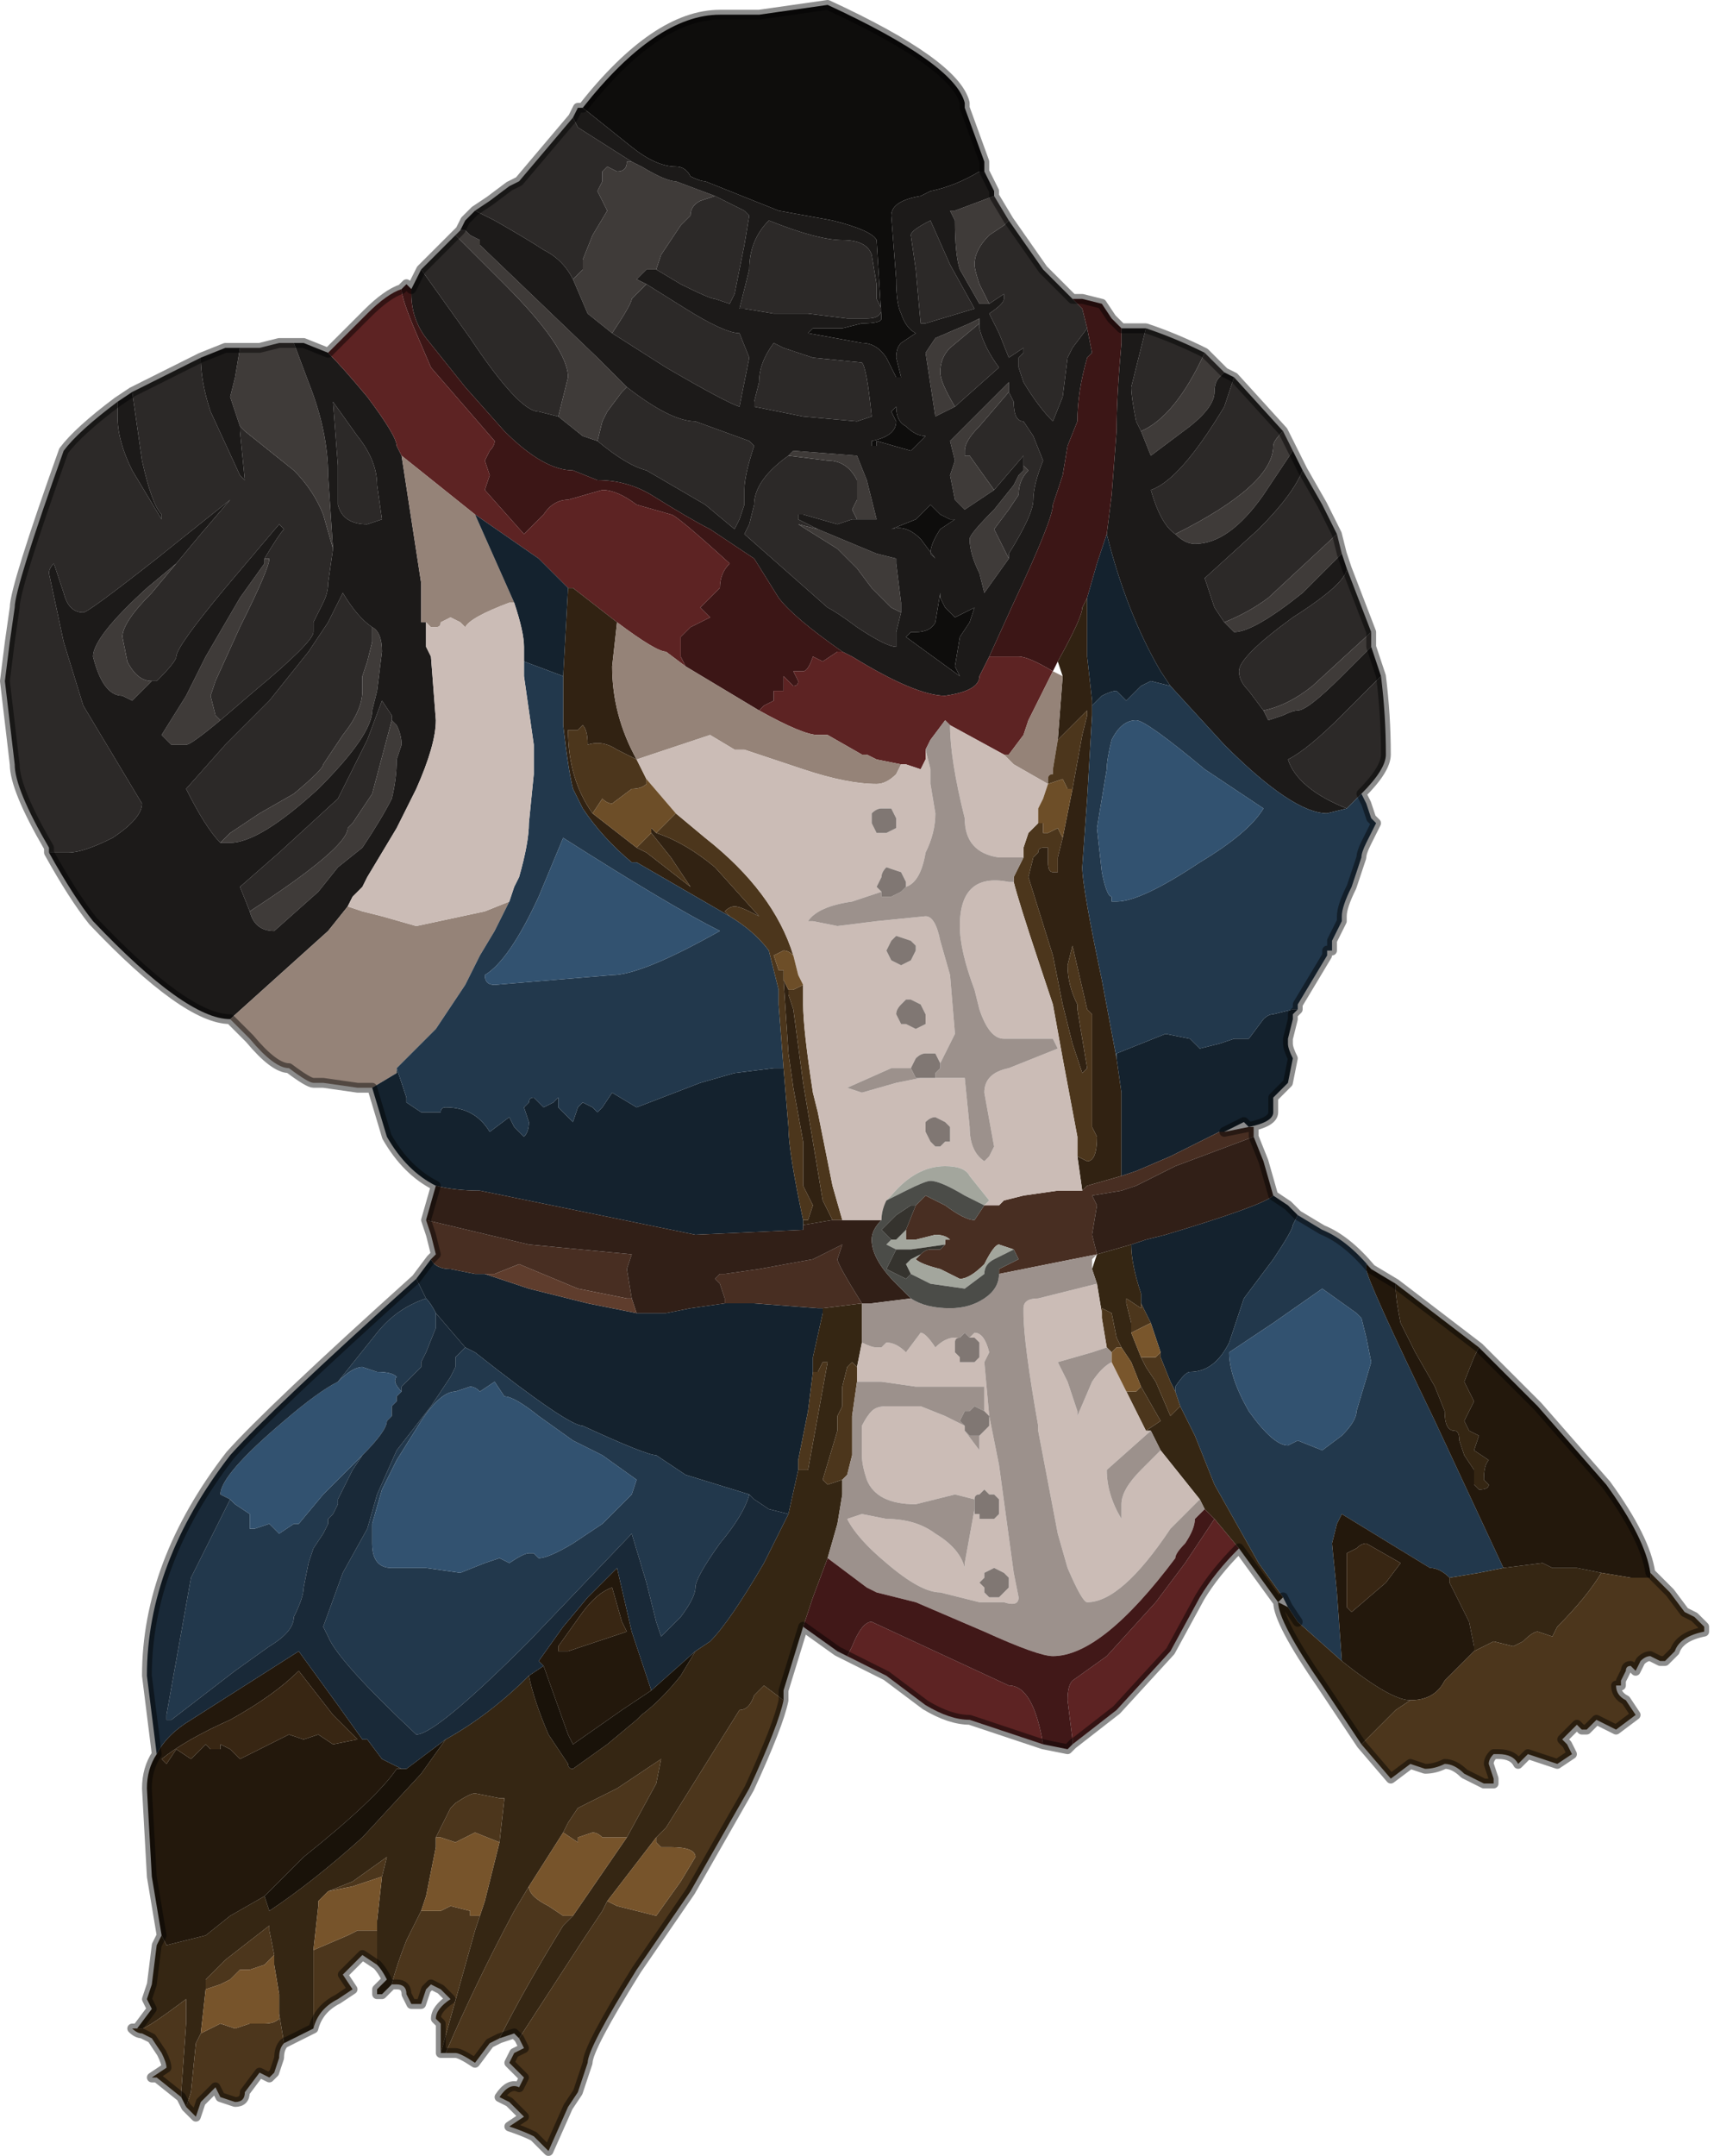 <?xml version="1.0" encoding="UTF-8" standalone="no"?>
<svg xmlns:xlink="http://www.w3.org/1999/xlink" height="22.0px" width="17.5px" xmlns="http://www.w3.org/2000/svg">
  <g transform="matrix(1.0, 0.0, 0.0, 1.0, 7.05, 7.2)">
    <path d="M-1.1 -6.1 Q-0.35 -7.05 0.3 -7.05 L0.7 -7.05 1.05 -7.1 1.4 -7.15 Q2.7 -6.55 2.8 -6.15 L2.8 -6.1 3.0 -5.55 3.0 -5.45 2.95 -5.45 Q2.7 -5.3 2.45 -5.25 L2.35 -5.2 Q2.05 -5.15 2.05 -5.0 L2.1 -4.35 Q2.1 -4.1 2.15 -4.0 2.2 -3.85 2.3 -3.8 L2.15 -3.7 Q2.1 -3.65 2.1 -3.55 L2.15 -3.35 2.1 -3.35 2.1 -3.35 2.0 -3.55 Q1.9 -3.7 1.75 -3.7 L1.2 -3.8 1.25 -3.85 1.55 -3.85 1.75 -3.9 Q1.95 -3.9 1.95 -3.95 L1.9 -4.75 Q1.85 -4.85 1.45 -4.95 L0.9 -5.05 0.15 -5.35 Q0.1 -5.35 0.0 -5.4 -0.05 -5.5 -0.15 -5.5 -0.35 -5.5 -0.6 -5.7 L-1.1 -6.1 M2.1 -2.9 L2.05 -3.0 2.1 -3.05 2.1 -3.05 Q2.1 -2.9 2.2 -2.85 2.3 -2.75 2.4 -2.75 L2.4 -2.75 2.35 -2.7 2.25 -2.6 2.25 -2.6 1.9 -2.7 1.9 -2.65 1.85 -2.65 1.85 -2.7 Q2.1 -2.75 2.1 -2.9 M2.55 -1.1 L2.6 -1.0 2.7 -0.9 2.9 -1.0 2.85 -0.85 2.75 -0.7 2.7 -0.4 2.75 -0.3 2.2 -0.7 2.25 -0.75 Q2.25 -0.75 2.3 -0.75 2.45 -0.75 2.5 -0.85 L2.55 -1.15 2.55 -1.1 M2.55 -1.95 L2.65 -1.9 2.7 -1.9 2.55 -1.8 Q2.45 -1.65 2.45 -1.55 L2.5 -1.5 2.35 -1.7 Q2.2 -1.85 2.05 -1.8 L2.3 -1.9 2.45 -2.05 2.55 -1.95" fill="#0e0d0c" fill-rule="evenodd" stroke="none"/>
    <path d="M3.1 -5.25 L3.1 -5.2 3.1 -5.25 M3.25 -4.95 L3.6 -4.45 3.9 -4.15 4.0 -4.05 4.05 -3.85 3.9 -3.65 3.85 -3.55 3.8 -3.15 3.7 -2.9 Q3.55 -3.05 3.4 -3.3 L3.35 -3.45 3.35 -3.55 3.4 -3.6 3.4 -3.65 3.25 -3.55 3.15 -3.8 3.05 -4.0 Q3.2 -4.1 3.2 -4.15 L3.2 -4.2 3.05 -4.1 2.95 -4.3 Q2.9 -4.45 2.9 -4.5 2.9 -4.65 3.05 -4.8 L3.2 -4.9 3.25 -4.95 M4.65 -3.85 Q4.95 -3.75 5.25 -3.6 4.95 -2.95 4.6 -2.8 L4.55 -2.9 Q4.5 -3.15 4.5 -3.25 L4.6 -3.65 4.65 -3.85 M5.55 -3.35 L6.05 -2.8 Q5.95 -2.7 5.95 -2.65 5.95 -2.25 4.95 -1.75 4.8 -1.85 4.7 -2.2 5.0 -2.3 5.45 -3.05 L5.55 -3.35 M6.25 -2.4 L6.45 -2.05 6.6 -1.75 5.9 -1.1 Q5.7 -0.95 5.45 -0.85 L5.35 -1.0 5.25 -1.3 5.8 -1.8 Q6.15 -2.15 6.25 -2.4 M6.7 -1.4 L6.95 -0.75 6.35 -0.2 Q6.1 0.0 5.85 0.05 L5.7 -0.15 Q5.6 -0.25 5.6 -0.35 5.6 -0.5 6.15 -0.9 6.7 -1.25 6.7 -1.4 L6.7 -1.4 M7.05 -0.3 Q7.1 0.1 7.1 0.5 7.1 0.65 6.85 0.9 L6.7 1.05 Q6.2 0.85 6.1 0.55 6.3 0.45 6.65 0.1 L7.05 -0.3 M-6.55 1.5 L-6.55 1.45 Q-6.9 0.85 -6.9 0.6 L-7.0 -0.25 -6.95 -0.65 -6.9 -1.0 Q-6.9 -1.2 -6.4 -2.6 -6.25 -2.8 -5.85 -3.1 L-5.85 -2.95 Q-5.85 -2.7 -5.7 -2.4 L-5.4 -1.9 -5.4 -1.95 Q-5.5 -2.05 -5.6 -2.5 L-5.7 -3.2 -5.6 -3.25 -5.0 -3.55 Q-5.0 -3.3 -4.9 -3.0 L-4.6 -2.35 -4.55 -2.3 -4.6 -2.8 -4.6 -2.85 -4.55 -2.8 -4.05 -2.4 Q-3.85 -2.2 -3.75 -1.95 L-3.65 -1.6 -3.7 -1.25 Q-3.7 -1.15 -3.75 -1.05 L-3.85 -0.85 -3.85 -0.75 Q-3.85 -0.65 -4.45 -0.15 L-4.8 0.15 -4.85 0.1 -4.9 -0.1 -4.85 -0.25 -4.6 -0.8 Q-4.3 -1.4 -4.3 -1.5 L-4.35 -1.5 Q-4.2 -1.75 -4.15 -1.8 L-4.2 -1.85 -4.75 -1.2 Q-5.25 -0.6 -5.25 -0.5 -5.25 -0.45 -5.45 -0.25 L-5.5 -0.25 -5.5 -0.25 Q-5.65 -0.25 -5.75 -0.45 L-5.8 -0.7 Q-5.8 -0.85 -5.5 -1.15 L-5.25 -1.45 -5.0 -1.75 -4.7 -2.1 -5.2 -1.7 -5.45 -1.5 Q-6.15 -0.95 -6.2 -0.95 -6.35 -0.95 -6.4 -1.15 L-6.5 -1.45 Q-6.55 -1.4 -6.55 -1.35 L-6.4 -0.65 -6.2 0.0 -5.9 0.5 -5.6 1.0 Q-5.6 1.15 -5.9 1.35 -6.2 1.5 -6.35 1.5 L-6.55 1.5 M-2.75 -4.45 L-2.4 -4.8 -1.9 -4.3 Q-1.25 -3.65 -1.25 -3.35 L-1.3 -3.15 -1.35 -2.95 -1.55 -3.0 Q-1.75 -3.0 -2.25 -3.75 L-2.75 -4.45 M-2.2 -5.05 L-2.05 -5.15 -1.85 -5.3 -1.75 -5.35 -1.2 -6.0 -1.15 -5.9 -0.6 -5.55 -0.65 -5.55 Q-0.65 -5.45 -0.75 -5.45 L-0.85 -5.5 -0.9 -5.45 -0.9 -5.35 -0.95 -5.25 -0.85 -5.05 -1.0 -4.8 -1.1 -4.55 -1.1 -4.45 -1.2 -4.35 Q-1.3 -4.55 -1.5 -4.65 -1.65 -4.75 -2.0 -4.95 L-2.2 -5.05 M0.25 -5.2 L0.55 -5.05 0.55 -5.05 0.6 -5.0 0.55 -4.7 0.5 -4.45 0.45 -4.2 0.4 -4.1 0.25 -4.15 Q0.2 -4.15 -0.1 -4.3 L-0.35 -4.45 -0.3 -4.6 -0.1 -4.9 0.0 -5.0 Q0.0 -5.1 0.1 -5.15 L0.25 -5.2 M-0.45 -4.3 L-0.05 -4.05 Q0.35 -3.8 0.5 -3.8 L0.6 -3.55 0.5 -3.05 Q0.35 -3.1 -0.25 -3.45 L-0.8 -3.8 Q-0.6 -4.1 -0.6 -4.15 L-0.45 -4.3 M3.1 -5.2 L3.1 -5.2 M2.3 -4.45 L2.25 -4.8 Q2.25 -4.85 2.45 -4.95 L2.65 -4.5 2.9 -4.05 2.4 -3.9 2.35 -3.9 2.3 -4.45 M2.95 -3.9 L2.95 -3.85 Q3.0 -3.65 3.15 -3.45 L2.7 -3.05 Q2.55 -3.3 2.55 -3.4 2.55 -3.55 2.65 -3.65 L2.95 -3.9 M3.1 -2.2 L2.85 -2.55 2.8 -2.55 2.8 -2.6 Q2.8 -2.7 2.95 -2.85 L3.25 -3.2 3.3 -3.1 Q3.3 -2.9 3.4 -2.9 L3.5 -2.75 3.6 -2.5 Q3.5 -2.25 3.5 -2.1 3.5 -1.95 3.25 -1.55 L3.25 -1.5 3.1 -1.8 3.25 -2.0 3.35 -2.15 Q3.35 -2.3 3.45 -2.4 L3.4 -2.45 3.4 -2.4 3.4 -2.55 3.1 -2.2 M1.85 -4.6 L1.9 -4.3 1.9 -4.15 1.95 -4.05 Q1.95 -3.95 1.8 -3.95 L1.6 -3.95 1.2 -4.0 0.85 -4.0 0.55 -4.05 0.5 -4.05 0.55 -4.25 0.6 -4.45 Q0.6 -4.75 0.8 -4.95 1.3 -4.75 1.55 -4.75 1.8 -4.75 1.85 -4.6 M0.85 -3.7 L0.95 -3.65 1.25 -3.55 1.75 -3.5 Q1.8 -3.45 1.85 -2.95 L1.7 -2.9 1.15 -2.95 0.65 -3.05 0.65 -3.1 0.7 -3.3 Q0.7 -3.5 0.85 -3.7 M-0.65 -3.25 Q-0.2 -2.9 0.05 -2.9 L0.6 -2.7 0.65 -2.65 Q0.55 -2.35 0.55 -2.2 L0.55 -2.05 0.5 -1.9 0.45 -1.8 0.15 -2.05 -0.45 -2.4 Q-0.65 -2.45 -0.95 -2.7 L-0.9 -2.9 -0.85 -3.0 -0.7 -3.2 -0.65 -3.25 M1.7 -1.9 L1.65 -1.9 1.5 -1.85 1.15 -1.95 1.1 -1.95 1.1 -1.9 1.3 -1.8 1.3 -1.8 1.1 -1.85 1.5 -1.6 1.7 -1.4 1.85 -1.2 2.05 -1.0 2.15 -0.95 2.1 -0.75 2.1 -0.6 Q2.0 -0.6 1.7 -0.8 1.5 -0.95 1.4 -1.0 L0.55 -1.75 0.6 -1.85 0.65 -2.05 Q0.65 -2.3 1.0 -2.55 L1.4 -2.5 Q1.6 -2.5 1.7 -2.3 L1.7 -2.1 1.65 -2.0 1.7 -1.9 M-3.65 -3.1 L-3.4 -2.75 Q-3.2 -2.5 -3.2 -2.25 L-3.15 -1.9 -3.3 -1.85 Q-3.55 -1.85 -3.6 -2.05 L-3.6 -2.45 -3.65 -3.1 M-4.8 1.4 Q-4.95 1.25 -5.15 0.85 L-4.75 0.4 -4.7 0.35 -4.3 -0.05 -3.9 -0.55 -3.7 -0.85 -3.55 -1.15 -3.55 -1.15 Q-3.4 -0.9 -3.25 -0.8 L-3.25 -0.65 -3.3 -0.45 -3.35 -0.3 -3.35 -0.15 Q-3.35 0.05 -3.55 0.3 L-3.75 0.6 Q-3.75 0.65 -4.05 0.9 L-4.4 1.1 -4.7 1.3 -4.8 1.4 M-3.05 0.15 L-3.25 0.9 -3.35 1.05 -3.45 1.2 -3.45 1.2 -3.5 1.25 Q-3.5 1.45 -4.5 2.1 L-4.6 1.85 -4.2 1.5 -3.6 0.95 -3.3 0.35 -3.15 -0.05 -3.05 0.1 -3.05 0.15" fill="#2c2928" fill-rule="evenodd" stroke="none"/>
    <path d="M3.1 -5.2 L3.25 -4.95 3.2 -4.9 3.05 -4.8 Q2.9 -4.65 2.9 -4.5 2.9 -4.45 2.95 -4.3 L3.05 -4.1 2.95 -4.1 2.75 -4.45 Q2.7 -4.6 2.7 -4.95 L2.65 -5.05 2.7 -5.05 3.1 -5.2 3.1 -5.2 M5.25 -3.6 L5.45 -3.4 5.4 -3.35 Q5.35 -3.3 5.35 -3.2 5.35 -3.05 5.1 -2.85 L4.7 -2.55 4.6 -2.8 Q4.95 -2.95 5.25 -3.6 M6.05 -2.8 L6.15 -2.6 5.85 -2.15 Q5.5 -1.65 5.15 -1.65 5.05 -1.65 4.95 -1.75 5.95 -2.25 5.95 -2.65 5.95 -2.7 6.05 -2.8 M6.6 -1.75 L6.65 -1.55 6.25 -1.15 Q5.75 -0.75 5.55 -0.75 L5.45 -0.85 Q5.7 -0.95 5.9 -1.1 L6.6 -1.75 M6.95 -0.75 L6.95 -0.6 6.65 -0.3 Q6.3 0.05 6.2 0.05 6.15 0.05 6.05 0.1 L5.9 0.15 5.85 0.05 Q6.1 0.0 6.35 -0.2 L6.95 -0.75 M-4.6 -3.65 L-4.4 -3.65 -4.2 -3.7 -4.05 -3.7 -3.9 -3.3 Q-3.7 -2.8 -3.7 -2.35 L-3.65 -1.6 -3.65 -1.6 -3.75 -1.95 Q-3.85 -2.2 -4.05 -2.4 L-4.55 -2.8 -4.6 -2.85 -4.7 -3.15 -4.65 -3.35 -4.6 -3.65 M-2.4 -4.8 L-2.35 -4.85 -2.35 -4.85 -2.3 -4.85 -2.25 -4.8 -2.15 -4.75 -2.15 -4.7 -0.95 -3.55 -0.65 -3.25 -0.7 -3.2 -0.85 -3.0 -0.9 -2.9 -0.95 -2.7 -1.1 -2.75 -1.35 -2.95 -1.3 -3.15 -1.25 -3.35 Q-1.25 -3.65 -1.9 -4.3 L-2.4 -4.8 M0.25 -5.2 L0.1 -5.15 Q0.0 -5.1 0.0 -5.0 L-0.1 -4.9 -0.3 -4.6 -0.35 -4.45 -0.45 -4.45 -0.55 -4.35 -0.45 -4.3 -0.6 -4.15 Q-0.6 -4.1 -0.8 -3.8 L-1.05 -4.0 -1.2 -4.35 -1.1 -4.45 -1.1 -4.55 -1.0 -4.8 -0.85 -5.05 -0.95 -5.25 -0.9 -5.35 -0.9 -5.45 -0.85 -5.5 -0.75 -5.45 Q-0.65 -5.45 -0.65 -5.55 L-0.6 -5.55 -0.5 -5.5 Q-0.25 -5.35 -0.15 -5.35 L0.25 -5.2 M2.7 -3.05 L2.5 -2.95 2.5 -2.95 2.4 -3.6 2.5 -3.75 2.85 -3.9 2.95 -3.95 2.95 -3.9 2.65 -3.65 Q2.55 -3.55 2.55 -3.4 2.55 -3.3 2.7 -3.05 M3.1 -2.2 L2.8 -2.0 2.8 -2.0 2.7 -2.1 2.65 -2.35 2.7 -2.5 2.65 -2.7 Q3.05 -3.1 3.25 -3.3 L3.25 -3.2 2.95 -2.85 Q2.8 -2.7 2.8 -2.6 L2.8 -2.55 2.85 -2.55 3.1 -2.2 M3.25 -1.5 L3.0 -1.15 2.95 -1.35 Q2.85 -1.55 2.85 -1.7 2.85 -1.75 3.1 -2.0 L3.3 -2.25 3.35 -2.35 3.4 -2.4 3.4 -2.4 3.4 -2.45 3.45 -2.4 Q3.35 -2.3 3.35 -2.15 L3.25 -2.0 3.1 -1.8 3.25 -1.5 M1.0 -2.55 L1.05 -2.6 1.7 -2.55 1.8 -2.3 1.9 -1.9 1.7 -1.9 1.65 -2.0 1.7 -2.1 1.7 -2.3 Q1.6 -2.5 1.4 -2.5 L1.0 -2.55 M1.3 -1.8 L1.9 -1.55 2.1 -1.5 2.1 -1.45 2.15 -1.05 2.15 -0.95 2.05 -1.0 1.85 -1.2 1.7 -1.4 1.5 -1.6 1.1 -1.85 1.3 -1.8 1.3 -1.8 M-4.8 0.15 Q-5.1 0.4 -5.15 0.4 L-5.3 0.4 -5.4 0.3 -5.15 -0.1 -4.95 -0.5 -4.6 -1.1 -4.35 -1.45 -4.35 -1.5 -4.3 -1.5 Q-4.3 -1.4 -4.6 -0.8 L-4.85 -0.25 -4.9 -0.1 -4.85 0.1 -4.8 0.15 M-5.5 -0.25 L-5.7 -0.05 -5.8 -0.1 Q-6.0 -0.1 -6.1 -0.5 -6.1 -0.7 -5.55 -1.2 L-5.25 -1.45 -5.5 -1.15 Q-5.8 -0.85 -5.8 -0.7 L-5.75 -0.45 Q-5.65 -0.25 -5.5 -0.25 L-5.5 -0.25 M-3.25 -0.8 Q-3.15 -0.75 -3.15 -0.55 L-3.2 -0.15 -3.25 0.05 Q-3.25 0.3 -3.8 0.85 -4.4 1.4 -4.7 1.4 L-4.8 1.4 -4.7 1.3 -4.4 1.1 -4.05 0.9 Q-3.75 0.65 -3.75 0.6 L-3.55 0.3 Q-3.35 0.05 -3.35 -0.15 L-3.35 -0.3 -3.3 -0.45 -3.25 -0.65 -3.25 -0.8 M-3.05 0.15 L-3.0 0.2 Q-2.95 0.3 -2.95 0.4 L-3.0 0.55 Q-3.0 0.75 -3.05 0.95 -3.15 1.15 -3.35 1.45 L-3.6 1.65 -3.8 1.9 -4.25 2.3 Q-4.45 2.3 -4.5 2.1 -3.5 1.45 -3.5 1.25 L-3.45 1.2 -3.45 1.2 -3.35 1.05 -3.25 0.9 -3.05 0.15" fill="#3f3b39" fill-rule="evenodd" stroke="none"/>
    <path d="M-1.1 -6.1 L-0.6 -5.7 Q-0.35 -5.5 -0.15 -5.5 -0.05 -5.5 0.0 -5.4 0.1 -5.35 0.15 -5.35 L0.9 -5.05 1.45 -4.95 Q1.85 -4.85 1.9 -4.75 L1.95 -3.95 Q1.95 -3.9 1.75 -3.9 L1.55 -3.85 1.25 -3.85 1.2 -3.8 1.75 -3.7 Q1.9 -3.7 2.0 -3.55 L2.1 -3.35 2.1 -3.35 2.15 -3.35 2.1 -3.55 Q2.1 -3.65 2.15 -3.7 L2.3 -3.8 Q2.2 -3.85 2.15 -4.0 2.1 -4.1 2.1 -4.35 L2.05 -5.0 Q2.05 -5.15 2.35 -5.2 L2.45 -5.25 Q2.7 -5.3 2.95 -5.45 L3.0 -5.45 3.1 -5.25 3.1 -5.2 2.7 -5.05 2.65 -5.05 2.7 -4.95 Q2.7 -4.6 2.75 -4.45 L2.95 -4.1 3.05 -4.1 3.2 -4.2 3.2 -4.15 Q3.2 -4.1 3.05 -4.0 L3.15 -3.8 3.25 -3.55 3.4 -3.65 3.4 -3.6 3.35 -3.55 3.35 -3.45 3.4 -3.3 Q3.55 -3.05 3.7 -2.9 L3.8 -3.15 3.85 -3.55 3.9 -3.65 4.05 -3.85 4.1 -3.6 4.05 -3.55 Q3.95 -3.2 3.95 -2.9 L3.85 -2.65 3.8 -2.35 3.7 -2.05 Q3.7 -1.9 3.3 -1.05 L3.05 -0.5 2.95 -0.3 Q2.95 -0.15 2.6 -0.1 2.3 -0.1 1.65 -0.5 L1.55 -0.55 Q1.05 -0.9 0.9 -1.1 L0.65 -1.5 0.2 -1.8 Q0.0 -1.9 -0.4 -2.15 -0.65 -2.3 -0.95 -2.3 L-1.2 -2.4 Q-1.5 -2.4 -1.9 -2.8 L-2.3 -3.25 -2.7 -3.75 Q-2.85 -3.95 -2.85 -4.2 L-2.85 -4.25 -2.75 -4.45 -2.25 -3.75 Q-1.75 -3.0 -1.55 -3.0 L-1.35 -2.95 -1.1 -2.75 -0.95 -2.7 Q-0.65 -2.45 -0.45 -2.4 L0.15 -2.05 0.45 -1.8 0.5 -1.9 0.55 -2.05 0.55 -2.2 Q0.55 -2.35 0.65 -2.65 L0.6 -2.7 0.05 -2.9 Q-0.2 -2.9 -0.65 -3.25 L-0.95 -3.55 -2.15 -4.7 -2.15 -4.75 -2.25 -4.8 -2.3 -4.85 -2.35 -4.85 -2.3 -4.95 -2.2 -5.05 -2.0 -4.95 Q-1.65 -4.75 -1.5 -4.65 -1.3 -4.55 -1.2 -4.35 L-1.05 -4.0 -0.8 -3.8 -0.25 -3.45 Q0.35 -3.1 0.5 -3.05 L0.6 -3.55 0.5 -3.8 Q0.35 -3.8 -0.05 -4.05 L-0.45 -4.3 -0.55 -4.35 -0.45 -4.45 -0.35 -4.45 -0.1 -4.3 Q0.2 -4.15 0.25 -4.15 L0.4 -4.1 0.45 -4.2 0.5 -4.45 0.55 -4.7 0.6 -5.0 0.55 -5.05 0.55 -5.05 0.25 -5.2 -0.15 -5.35 Q-0.25 -5.35 -0.5 -5.5 L-0.6 -5.55 -1.15 -5.9 -1.2 -6.0 -1.15 -6.1 -1.1 -6.1 M4.4 -3.85 L4.65 -3.85 4.6 -3.65 4.5 -3.25 Q4.5 -3.15 4.55 -2.9 L4.6 -2.8 4.7 -2.55 5.1 -2.85 Q5.35 -3.05 5.35 -3.2 5.35 -3.3 5.4 -3.35 L5.45 -3.4 5.55 -3.35 5.45 -3.05 Q5.0 -2.3 4.7 -2.2 4.8 -1.85 4.95 -1.75 5.05 -1.65 5.15 -1.65 5.5 -1.65 5.85 -2.15 L6.15 -2.6 6.25 -2.4 Q6.15 -2.15 5.8 -1.8 L5.25 -1.3 5.35 -1.0 5.45 -0.85 5.55 -0.75 Q5.75 -0.75 6.25 -1.15 L6.65 -1.55 6.7 -1.4 6.7 -1.4 Q6.7 -1.25 6.15 -0.9 5.6 -0.5 5.6 -0.35 5.6 -0.25 5.7 -0.15 L5.85 0.05 5.9 0.15 6.05 0.1 Q6.15 0.05 6.2 0.05 6.3 0.05 6.65 -0.3 L6.95 -0.6 7.05 -0.3 6.65 0.1 Q6.3 0.45 6.1 0.55 6.2 0.85 6.7 1.05 L6.5 1.1 Q6.15 1.1 5.45 0.4 L4.9 -0.2 4.8 -0.35 Q4.45 -0.95 4.25 -1.75 L4.3 -2.15 4.35 -2.8 Q4.35 -3.15 4.4 -3.7 L4.4 -3.85 M-4.7 3.2 L-4.7 3.2 Q-5.15 3.2 -6.1 2.2 -6.3 1.95 -6.55 1.5 L-6.35 1.5 Q-6.2 1.5 -5.9 1.35 -5.6 1.15 -5.6 1.0 L-5.9 0.5 -6.2 0.0 -6.4 -0.65 -6.55 -1.35 Q-6.55 -1.4 -6.5 -1.45 L-6.4 -1.15 Q-6.35 -0.95 -6.2 -0.95 -6.15 -0.95 -5.45 -1.5 L-5.2 -1.7 -4.7 -2.1 -5.0 -1.75 -5.25 -1.45 -5.55 -1.2 Q-6.1 -0.7 -6.1 -0.5 -6.0 -0.1 -5.8 -0.1 L-5.7 -0.05 -5.5 -0.25 -5.45 -0.25 Q-5.25 -0.45 -5.25 -0.5 -5.25 -0.6 -4.75 -1.2 L-4.2 -1.85 -4.15 -1.8 Q-4.2 -1.75 -4.35 -1.5 L-4.35 -1.45 -4.6 -1.1 -4.95 -0.5 -5.15 -0.1 -5.4 0.3 -5.3 0.4 -5.15 0.4 Q-5.1 0.4 -4.8 0.15 L-4.45 -0.15 Q-3.85 -0.65 -3.85 -0.75 L-3.85 -0.85 -3.75 -1.05 Q-3.7 -1.15 -3.7 -1.25 L-3.65 -1.6 -3.65 -1.6 -3.7 -2.35 Q-3.7 -2.8 -3.9 -3.3 L-4.05 -3.7 -3.95 -3.7 -3.7 -3.6 Q-3.55 -3.45 -3.3 -3.15 -3.0 -2.75 -3.0 -2.65 L-2.95 -2.55 -2.85 -1.9 -2.75 -1.25 -2.75 -0.85 -2.7 -0.85 -2.7 -0.6 -2.65 -0.5 -2.6 0.15 Q-2.6 0.4 -2.8 0.85 L-3.0 1.25 -3.3 1.75 -3.35 1.85 -3.45 1.95 -3.5 2.05 -3.7 2.3 -4.7 3.2 M-5.85 -3.1 L-5.7 -3.2 -5.6 -2.5 Q-5.5 -2.05 -5.4 -1.95 L-5.4 -1.9 -5.7 -2.4 Q-5.85 -2.7 -5.85 -2.95 L-5.85 -3.1 M-5.0 -3.55 L-4.75 -3.65 -4.6 -3.65 -4.65 -3.35 -4.7 -3.15 -4.6 -2.85 -4.6 -2.8 -4.55 -2.3 -4.6 -2.35 -4.9 -3.0 Q-5.0 -3.3 -5.0 -3.55 M2.3 -4.45 L2.35 -3.9 2.4 -3.9 2.9 -4.05 2.65 -4.5 2.45 -4.95 Q2.25 -4.85 2.25 -4.8 L2.3 -4.45 M2.7 -3.05 L3.15 -3.45 Q3.0 -3.65 2.95 -3.85 L2.95 -3.9 2.95 -3.95 2.85 -3.9 2.5 -3.75 2.4 -3.6 2.5 -2.95 2.5 -2.95 2.7 -3.05 M2.1 -2.9 Q2.1 -2.75 1.85 -2.7 L1.85 -2.65 1.9 -2.65 1.9 -2.7 2.25 -2.6 2.25 -2.6 2.35 -2.7 2.4 -2.75 2.4 -2.75 Q2.3 -2.75 2.2 -2.85 2.1 -2.9 2.1 -3.05 L2.1 -3.05 2.05 -3.0 2.1 -2.9 M3.25 -3.2 L3.25 -3.3 Q3.05 -3.1 2.65 -2.7 L2.7 -2.5 2.65 -2.35 2.7 -2.1 2.8 -2.0 2.8 -2.0 3.1 -2.2 3.4 -2.55 3.4 -2.4 3.4 -2.4 3.35 -2.35 3.3 -2.25 3.1 -2.0 Q2.85 -1.75 2.85 -1.7 2.85 -1.55 2.95 -1.35 L3.0 -1.15 3.25 -1.5 3.25 -1.55 Q3.5 -1.95 3.5 -2.1 3.5 -2.25 3.6 -2.5 L3.5 -2.75 3.4 -2.9 Q3.3 -2.9 3.3 -3.1 L3.25 -3.2 M1.85 -4.6 Q1.8 -4.75 1.55 -4.75 1.3 -4.75 0.8 -4.95 0.6 -4.75 0.6 -4.45 L0.55 -4.25 0.5 -4.05 0.55 -4.05 0.85 -4.0 1.2 -4.0 1.6 -3.95 1.8 -3.95 Q1.95 -3.95 1.95 -4.05 L1.9 -4.15 1.9 -4.3 1.85 -4.6 M0.85 -3.7 Q0.7 -3.5 0.7 -3.3 L0.65 -3.1 0.65 -3.05 1.15 -2.95 1.7 -2.9 1.85 -2.95 Q1.8 -3.45 1.75 -3.5 L1.25 -3.55 0.95 -3.65 0.85 -3.7 M1.7 -1.9 L1.9 -1.9 1.8 -2.3 1.7 -2.55 1.05 -2.6 1.0 -2.55 Q0.65 -2.3 0.65 -2.05 L0.6 -1.85 0.55 -1.75 1.4 -1.0 Q1.5 -0.95 1.7 -0.8 2.0 -0.6 2.1 -0.6 L2.1 -0.75 2.15 -0.95 2.15 -1.05 2.1 -1.45 2.1 -1.5 1.9 -1.55 1.3 -1.8 1.1 -1.9 1.1 -1.95 1.15 -1.95 1.5 -1.85 1.65 -1.9 1.7 -1.9 M2.55 -1.95 L2.45 -2.05 2.3 -1.9 2.05 -1.8 Q2.2 -1.85 2.35 -1.7 L2.5 -1.5 2.45 -1.55 Q2.45 -1.65 2.55 -1.8 L2.7 -1.9 2.65 -1.9 2.55 -1.95 M2.55 -1.1 L2.55 -1.15 2.5 -0.85 Q2.45 -0.75 2.3 -0.75 2.25 -0.75 2.25 -0.75 L2.2 -0.7 2.75 -0.3 2.7 -0.4 2.75 -0.7 2.85 -0.85 2.9 -1.0 2.7 -0.9 2.6 -1.0 2.55 -1.1 M-3.65 -3.1 L-3.6 -2.45 -3.6 -2.05 Q-3.55 -1.85 -3.3 -1.85 L-3.15 -1.9 -3.2 -2.25 Q-3.2 -2.5 -3.4 -2.75 L-3.65 -3.1 M-4.8 1.4 L-4.7 1.4 Q-4.4 1.4 -3.8 0.85 -3.25 0.3 -3.25 0.05 L-3.2 -0.15 -3.15 -0.55 Q-3.15 -0.75 -3.25 -0.8 -3.4 -0.9 -3.55 -1.15 L-3.55 -1.15 -3.7 -0.85 -3.9 -0.55 -4.3 -0.05 -4.7 0.35 -4.75 0.4 -5.15 0.85 Q-4.95 1.25 -4.8 1.4 M-4.5 2.1 Q-4.45 2.3 -4.25 2.3 L-3.8 1.9 -3.6 1.65 -3.35 1.45 Q-3.15 1.15 -3.05 0.95 -3.0 0.75 -3.0 0.55 L-2.95 0.4 Q-2.95 0.3 -3.0 0.2 L-3.05 0.15 -3.05 0.1 -3.15 -0.05 -3.3 0.35 -3.6 0.95 -4.2 1.5 -4.6 1.85 -4.5 2.1" fill="#1c1a19" fill-rule="evenodd" stroke="none"/>
    <path d="M3.9 -4.15 L4.0 -4.15 4.2 -4.1 4.3 -3.95 4.4 -3.85 4.4 -3.7 Q4.35 -3.15 4.35 -2.8 L4.3 -2.15 4.25 -1.75 4.15 -1.45 4.05 -1.1 4.0 -1.0 Q4.0 -0.9 3.75 -0.45 L3.7 -0.35 Q3.45 -0.5 3.35 -0.5 L3.15 -0.5 3.05 -0.5 3.3 -1.05 Q3.7 -1.9 3.7 -2.05 L3.8 -2.35 3.85 -2.65 3.95 -2.9 Q3.95 -3.2 4.05 -3.55 L4.1 -3.6 4.05 -3.85 4.0 -4.05 3.9 -4.15 M-2.95 -4.25 L-2.9 -4.3 -2.85 -4.25 -2.85 -4.2 Q-2.85 -3.95 -2.7 -3.75 L-2.3 -3.25 -1.9 -2.8 Q-1.5 -2.4 -1.2 -2.4 L-0.95 -2.3 Q-0.65 -2.3 -0.4 -2.15 0.0 -1.9 0.2 -1.8 L0.65 -1.5 0.9 -1.1 Q1.05 -0.9 1.55 -0.55 L1.5 -0.55 1.35 -0.45 1.25 -0.5 Q1.2 -0.35 1.15 -0.35 L1.05 -0.35 1.1 -0.25 Q1.1 -0.2 1.05 -0.2 L0.95 -0.3 0.95 -0.15 0.9 -0.15 0.85 -0.15 0.85 -0.05 0.75 0.0 0.7 0.05 -0.05 -0.4 -0.1 -0.5 -0.1 -0.7 0.0 -0.8 0.2 -0.9 0.1 -1.0 0.2 -1.1 0.3 -1.2 Q0.3 -1.35 0.4 -1.45 -0.15 -1.95 -0.2 -1.95 L-0.55 -2.05 Q-0.75 -2.2 -0.9 -2.2 L-1.25 -2.1 Q-1.4 -2.1 -1.5 -1.95 L-1.7 -1.75 -2.1 -2.2 -2.05 -2.35 -2.1 -2.5 -2.05 -2.6 Q-2.0 -2.65 -2.0 -2.7 L-2.65 -3.45 -2.8 -3.8 Q-2.95 -4.15 -2.95 -4.25 L-2.95 -4.25" fill="#3c1616" fill-rule="evenodd" stroke="none"/>
    <path d="M5.6 8.6 Q5.35 8.85 5.2 9.1 L4.9 9.65 4.35 10.25 3.9 10.6 3.9 10.55 3.85 10.15 Q3.85 10.0 3.9 9.95 L4.25 9.7 4.75 9.15 5.05 8.75 5.35 8.3 5.6 8.6 M3.6 10.6 L2.85 10.35 Q2.65 10.35 2.4 10.2 L2.0 9.9 1.6 9.7 1.65 9.6 Q1.75 9.35 1.85 9.35 L3.25 10.0 Q3.5 10.0 3.6 10.6 M-3.7 -3.6 L-3.3 -4.0 Q-3.1 -4.2 -2.95 -4.25 L-2.95 -4.25 Q-2.95 -4.15 -2.8 -3.8 L-2.65 -3.45 -2.0 -2.7 Q-2.0 -2.65 -2.05 -2.6 L-2.1 -2.5 -2.05 -2.35 -2.1 -2.2 -1.7 -1.75 -1.5 -1.95 Q-1.4 -2.1 -1.25 -2.1 L-0.9 -2.2 Q-0.75 -2.2 -0.55 -2.05 L-0.2 -1.95 Q-0.15 -1.95 0.4 -1.45 0.3 -1.35 0.3 -1.2 L0.2 -1.1 0.1 -1.0 0.2 -0.9 0.0 -0.8 -0.1 -0.7 -0.1 -0.5 -0.05 -0.4 -0.25 -0.55 Q-0.35 -0.55 -0.75 -0.85 L-1.2 -1.2 -1.25 -1.2 -1.55 -1.5 -2.2 -1.95 -2.95 -2.55 -3.0 -2.65 Q-3.0 -2.75 -3.3 -3.15 -3.55 -3.45 -3.7 -3.6 M3.05 -0.5 L3.15 -0.5 3.35 -0.5 Q3.45 -0.5 3.7 -0.35 L3.65 -0.25 3.55 -0.05 3.45 0.15 3.4 0.3 3.25 0.5 3.2 0.5 2.65 0.2 2.6 0.15 2.45 0.35 2.4 0.45 2.4 0.55 2.35 0.65 2.2 0.6 2.15 0.6 1.9 0.55 1.8 0.5 1.75 0.5 1.4 0.3 1.3 0.3 Q1.15 0.3 0.7 0.05 L0.75 0.0 0.85 -0.05 0.85 -0.15 0.9 -0.15 0.95 -0.15 0.95 -0.3 1.05 -0.2 Q1.1 -0.2 1.1 -0.25 L1.05 -0.35 1.15 -0.35 Q1.2 -0.35 1.25 -0.5 L1.35 -0.45 1.5 -0.55 1.55 -0.55 1.65 -0.5 Q2.3 -0.1 2.6 -0.1 2.95 -0.15 2.95 -0.3 L3.05 -0.5" fill="#5d2323" fill-rule="evenodd" stroke="none"/>
    <path d="M3.75 -0.45 Q4.0 -0.9 4.0 -1.0 L4.05 -1.1 4.05 -0.5 4.1 -0.05 4.1 -0.05 4.1 0.1 4.05 0.95 4.0 1.65 Q4.0 1.85 4.2 2.8 L4.35 3.6 4.4 3.95 4.4 4.8 4.05 4.9 4.0 4.95 3.95 4.6 4.05 4.65 Q4.15 4.65 4.15 4.4 L4.1 4.3 4.1 3.15 4.05 3.1 3.9 2.45 3.85 2.65 Q3.85 2.85 3.95 3.05 L3.95 3.1 4.05 3.7 4.0 3.75 3.9 3.45 3.8 3.05 3.7 2.55 3.45 1.75 3.5 1.55 3.55 1.5 Q3.55 1.45 3.6 1.45 L3.65 1.45 3.65 1.6 Q3.65 1.7 3.7 1.7 L3.75 1.7 3.75 1.55 3.8 1.35 3.9 0.85 4.0 0.3 4.05 0.1 4.05 0.05 3.95 0.15 3.75 0.35 3.8 -0.3 3.8 -0.3 3.75 -0.45 M-0.55 0.55 L-0.55 0.55 -0.75 0.45 Q-0.9 0.35 -1.05 0.4 -1.05 0.25 -1.1 0.2 L-1.15 0.25 -1.2 0.25 -1.25 0.25 Q-1.25 0.75 -1.0 1.1 L-1.0 1.1 -0.55 1.45 -0.45 1.5 0.0 1.85 -0.2 1.55 -0.4 1.3 -0.4 1.25 -0.35 1.3 Q-0.05 1.4 0.25 1.65 L0.7 2.15 0.6 2.1 Q0.5 2.05 0.45 2.05 0.4 2.05 0.35 2.1 L0.4 2.15 -0.55 1.6 -0.6 1.6 Q-0.9 1.35 -1.1 1.05 L-1.2 0.85 Q-1.25 0.65 -1.3 0.2 L-1.3 -0.3 -1.25 -1.2 -1.2 -1.2 -0.75 -0.85 -0.8 -0.4 Q-0.8 0.1 -0.55 0.55 M1.0 2.9 L1.0 2.95 1.05 3.1 1.15 3.85 1.3 4.75 1.35 5.05 1.45 5.25 1.15 5.3 1.15 5.25 1.2 5.25 1.25 5.1 1.15 4.9 1.15 4.45 1.05 3.9 1.0 3.55 0.95 2.8 1.0 2.9" fill="#312212" fill-rule="evenodd" stroke="none"/>
    <path d="M-3.25 3.9 L-3.4 3.9 -3.75 3.85 -3.85 3.85 Q-3.9 3.85 -4.1 3.7 -4.25 3.7 -4.5 3.4 L-4.7 3.2 -3.7 2.3 -3.5 2.05 -3.35 2.1 Q-3.35 2.1 -3.15 2.15 L-2.8 2.25 -2.1 2.1 -1.85 2.0 -1.9 2.1 -2.0 2.3 -2.15 2.55 -2.3 2.85 -2.4 3.0 -2.6 3.3 -2.85 3.55 -3.0 3.7 -3.0 3.75 -3.25 3.9 M3.8 -0.3 L3.8 -0.3 3.75 0.35 3.7 0.65 3.7 0.7 Q3.65 0.7 3.65 0.75 L3.65 0.8 3.3 0.6 3.2 0.5 3.25 0.5 3.4 0.3 3.45 0.15 3.55 -0.05 3.65 -0.25 3.7 -0.35 3.8 -0.3 M2.15 0.6 L2.1 0.7 Q2.0 0.8 1.9 0.8 1.6 0.8 1.15 0.65 L0.55 0.45 0.45 0.45 Q0.2 0.3 0.2 0.3 L-0.4 0.5 -0.55 0.55 Q-0.8 0.1 -0.8 -0.4 L-0.75 -0.85 Q-0.35 -0.55 -0.25 -0.55 L-0.05 -0.4 0.7 0.05 Q1.15 0.3 1.3 0.3 L1.4 0.3 1.75 0.5 1.8 0.5 1.9 0.55 2.15 0.6 M-2.95 -2.55 L-2.2 -1.95 -1.8 -1.05 -1.85 -1.05 Q-2.25 -0.9 -2.3 -0.8 L-2.35 -0.85 -2.45 -0.9 -2.55 -0.85 Q-2.55 -0.8 -2.6 -0.8 -2.65 -0.8 -2.65 -0.8 L-2.7 -0.85 -2.75 -0.85 -2.75 -1.25 -2.85 -1.9 -2.95 -2.55" fill="#958378" fill-rule="evenodd" stroke="none"/>
    <path d="M6.2 3.1 L6.15 3.15 6.15 3.2 6.1 3.4 6.1 3.45 Q6.1 3.5 6.15 3.6 L6.1 3.85 6.0 3.95 5.95 4.0 5.95 4.15 Q5.95 4.25 5.7 4.3 L5.65 4.25 5.45 4.35 5.4 4.35 4.9 4.6 4.55 4.75 4.4 4.8 4.4 3.95 4.35 3.6 4.35 3.55 4.85 3.35 5.1 3.4 5.15 3.45 5.2 3.5 5.4 3.45 5.55 3.4 5.7 3.4 5.85 3.2 Q5.9 3.15 5.95 3.15 L6.15 3.1 6.2 3.1 M5.95 5.0 L6.1 5.1 6.2 5.2 6.15 5.3 Q6.15 5.35 5.95 5.65 L5.65 6.05 5.5 6.5 Q5.35 6.8 5.1 6.8 5.05 6.8 4.95 6.95 L4.95 7.0 4.9 6.9 4.8 6.65 4.8 6.6 4.7 6.3 4.6 6.1 4.6 6.0 Q4.5 5.7 4.5 5.5 L4.65 5.45 4.85 5.4 Q5.85 5.1 5.95 5.0 M-2.8 5.85 L-2.65 5.65 Q-2.6 5.75 -2.45 5.75 L-2.2 5.8 -2.1 5.8 -1.65 5.95 -1.05 6.1 -0.55 6.2 -0.25 6.2 0.0 6.15 0.35 6.1 0.55 6.1 0.65 6.1 1.3 6.15 1.35 6.15 1.35 6.2 1.25 6.65 1.25 6.8 1.2 7.2 1.1 7.7 1.1 7.8 1.0 8.25 0.8 8.2 0.65 8.1 0.6 8.05 -0.05 7.85 -0.35 7.65 Q-0.45 7.65 -1.1 7.35 -1.25 7.35 -2.2 6.6 L-2.3 6.55 -2.6 6.2 Q-2.65 6.1 -2.7 6.05 L-2.7 6.05 -2.8 5.85 M-2.6 4.9 Q-2.9 4.75 -3.1 4.4 L-3.25 3.9 -3.0 3.75 -3.0 3.7 -2.9 4.0 -2.9 4.05 -2.75 4.15 -2.65 4.15 -2.55 4.15 Q-2.55 4.1 -2.5 4.1 -2.2 4.1 -2.05 4.35 L-1.85 4.2 -1.8 4.3 -1.7 4.4 Q-1.65 4.35 -1.65 4.25 L-1.7 4.1 -1.65 4.05 Q-1.65 4.0 -1.6 4.0 L-1.55 4.05 -1.5 4.1 -1.4 4.05 -1.35 4.0 -1.35 4.1 -1.2 4.25 -1.15 4.1 -1.1 4.05 -1.0 4.1 -0.95 4.15 -0.9 4.1 -0.8 3.95 -0.55 4.1 0.1 3.85 0.45 3.75 0.85 3.7 0.95 3.7 1.0 4.3 Q1.0 4.55 1.15 5.25 L1.15 5.3 1.15 5.35 0.05 5.4 -2.15 4.95 Q-2.4 4.95 -2.6 4.9 M4.05 -1.1 L4.15 -1.45 4.25 -1.75 Q4.45 -0.95 4.8 -0.35 L4.9 -0.2 4.7 -0.25 4.6 -0.2 4.45 -0.05 4.4 -0.1 4.35 -0.15 Q4.3 -0.15 4.2 -0.1 L4.1 0.0 4.1 -0.05 4.1 -0.05 4.05 -0.5 4.05 -1.1 M-1.3 -0.3 L-1.7 -0.45 -1.7 -0.6 Q-1.7 -0.75 -1.8 -1.05 L-2.2 -1.95 -1.55 -1.5 -1.25 -1.2 -1.3 -0.3" fill="#14222e" fill-rule="evenodd" stroke="none"/>
    <path d="M6.85 0.9 L6.9 1.0 6.95 1.15 7.0 1.2 6.9 1.4 Q6.85 1.5 6.85 1.55 L6.75 1.85 Q6.65 2.05 6.65 2.15 L6.65 2.2 6.6 2.3 6.55 2.4 6.55 2.5 6.5 2.5 Q6.5 2.5 6.5 2.55 L6.2 3.05 6.2 3.1 6.15 3.1 5.95 3.15 Q5.9 3.15 5.85 3.2 L5.7 3.4 5.55 3.4 5.4 3.45 5.2 3.5 5.15 3.45 5.1 3.4 4.85 3.35 4.35 3.55 4.35 3.6 4.2 2.8 Q4.0 1.85 4.0 1.65 L4.05 0.95 4.1 0.1 4.1 -0.05 4.1 0.0 4.2 -0.1 Q4.3 -0.15 4.35 -0.15 L4.4 -0.1 4.45 -0.05 4.6 -0.2 4.7 -0.25 4.9 -0.2 5.45 0.4 Q6.15 1.1 6.5 1.1 L6.7 1.05 6.85 0.9 M6.2 5.2 L6.45 5.35 Q6.7 5.45 6.95 5.75 L6.9 5.7 6.9 5.75 Q6.9 5.85 7.6 7.3 L8.3 8.8 8.05 8.85 7.75 8.9 Q7.65 8.8 7.55 8.8 L6.65 8.25 6.6 8.35 6.55 8.55 6.6 9.05 6.65 9.75 6.2 9.35 6.1 9.2 6.05 9.1 5.8 8.75 5.35 7.95 5.15 7.45 5.0 7.15 4.95 7.0 4.95 6.95 Q5.05 6.8 5.1 6.8 5.35 6.8 5.5 6.5 L5.65 6.05 5.95 5.65 Q6.15 5.35 6.15 5.3 L6.2 5.2 M5.25 0.65 Q4.65 0.15 4.55 0.15 4.4 0.15 4.3 0.35 4.25 0.55 4.25 0.65 L4.15 1.25 4.2 1.7 Q4.25 1.95 4.3 1.95 L4.3 2.0 4.35 2.0 Q4.6 2.0 5.2 1.6 5.7 1.3 5.85 1.05 L5.25 0.65 M-1.3 -0.3 L-1.3 0.2 Q-1.25 0.65 -1.2 0.85 L-1.1 1.05 Q-0.9 1.35 -0.6 1.6 L-0.55 1.6 0.4 2.15 Q0.65 2.3 0.8 2.5 L0.85 2.7 0.9 2.9 0.9 3.05 0.95 3.7 0.85 3.7 0.45 3.75 0.1 3.85 -0.55 4.1 -0.8 3.95 -0.9 4.1 -0.95 4.15 -1.0 4.1 -1.1 4.05 -1.15 4.1 -1.2 4.25 -1.35 4.1 -1.35 4.0 -1.4 4.05 -1.5 4.1 -1.55 4.05 -1.6 4.0 Q-1.65 4.0 -1.65 4.05 L-1.7 4.1 -1.65 4.25 Q-1.65 4.35 -1.7 4.4 L-1.8 4.3 -1.85 4.2 -2.05 4.35 Q-2.2 4.1 -2.5 4.1 -2.55 4.1 -2.55 4.15 L-2.65 4.15 -2.75 4.15 -2.9 4.05 -2.9 4.0 -3.0 3.7 -2.85 3.55 -2.6 3.3 -2.4 3.0 -2.3 2.85 -2.15 2.55 -2.0 2.3 -1.9 2.1 -1.85 2.0 -1.8 1.85 -1.75 1.75 Q-1.65 1.4 -1.65 1.2 L-1.6 0.7 -1.6 0.4 -1.7 -0.3 -1.7 -0.45 -1.3 -0.3 M0.6 8.05 Q0.55 8.25 0.3 8.55 0.05 8.9 0.05 9.0 0.05 9.1 -0.1 9.3 L-0.3 9.5 -0.35 9.35 -0.45 8.95 -0.6 8.45 -1.65 9.55 Q-2.6 10.5 -2.8 10.5 -3.6 9.75 -3.7 9.5 L-3.7 9.5 -3.75 9.4 -3.55 8.85 -3.3 8.4 -3.2 8.05 -3.0 7.6 -2.65 7.15 -2.45 6.85 -2.4 6.75 -2.4 6.65 -2.35 6.6 -2.3 6.55 -2.2 6.6 Q-1.25 7.35 -1.1 7.35 -0.45 7.65 -0.35 7.65 L-0.05 7.85 0.6 8.05 M-2.6 6.2 L-2.6 6.35 -2.7 6.6 -2.75 6.7 -2.75 6.75 -2.8 6.8 -2.95 6.95 -2.95 7.0 Q-3.05 6.9 -3.0 6.85 -3.05 6.8 -3.2 6.8 L-3.35 6.75 Q-3.45 6.75 -3.6 6.9 L-3.2 6.4 Q-3.0 6.15 -2.7 6.05 L-2.7 6.05 Q-2.65 6.1 -2.6 6.2 M-3.35 7.65 L-3.45 7.8 -3.6 8.1 -3.6 8.15 -3.65 8.25 -3.7 8.3 -3.7 8.35 -3.75 8.45 -3.85 8.6 -3.9 8.75 -3.95 9.0 Q-3.95 9.1 -4.05 9.3 -4.05 9.45 -4.3 9.6 L-4.65 9.85 -5.3 10.35 -5.35 10.35 -5.35 10.3 -5.1 8.9 -4.85 8.4 -4.7 8.1 -4.65 8.15 -4.5 8.25 -4.5 8.4 -4.45 8.4 -4.3 8.35 -4.2 8.45 -4.05 8.35 -4.0 8.35 -3.75 8.05 -3.45 7.75 -3.35 7.65 M6.45 5.95 L5.95 6.3 5.5 6.6 Q5.5 6.85 5.7 7.2 5.95 7.55 6.1 7.55 L6.2 7.5 6.45 7.6 6.65 7.45 Q6.8 7.3 6.8 7.2 L6.95 6.7 6.9 6.45 6.85 6.25 6.8 6.2 6.45 5.95 M-1.55 1.95 Q-1.85 2.6 -2.1 2.75 -2.1 2.85 -2.0 2.85 L-0.8 2.75 Q-0.5 2.75 0.3 2.3 -0.2 2.05 -1.3 1.35 L-1.55 1.95 M-2.0 6.9 L-2.15 7.0 -2.15 7.0 Q-2.2 6.95 -2.25 6.95 L-2.4 7.0 -2.4 7.0 Q-2.55 7.0 -2.75 7.3 L-3.0 7.7 -3.15 8.0 -3.25 8.35 -3.25 8.55 Q-3.25 8.8 -3.05 8.8 L-2.7 8.8 -2.35 8.85 -2.1 8.75 -1.95 8.7 -1.85 8.75 Q-1.7 8.65 -1.65 8.65 -1.6 8.65 -1.6 8.65 L-1.55 8.7 Q-1.45 8.7 -1.2 8.55 L-0.9 8.35 -0.6 8.05 -0.55 7.9 -0.9 7.65 -1.2 7.5 -1.55 7.25 Q-1.8 7.05 -1.9 7.05 L-2.0 6.9" fill="#22384c" fill-rule="evenodd" stroke="none"/>
    <path d="M7.2 5.9 L8.05 6.55 8.0 6.65 7.9 6.9 7.95 7.0 8.0 7.1 7.9 7.3 7.95 7.4 8.05 7.45 8.0 7.6 8.15 7.7 Q8.1 7.75 8.1 7.9 L8.15 7.95 Q8.15 8.0 8.05 8.0 L8.0 7.95 8.0 7.8 7.9 7.65 7.85 7.5 Q7.85 7.4 7.8 7.4 7.7 7.4 7.7 7.2 L7.6 6.95 7.4 6.6 7.25 6.3 Q7.2 6.05 7.2 5.95 L7.2 5.9 M6.85 10.6 L6.45 10.0 Q6.0 9.35 6.0 9.15 L5.6 8.6 5.35 8.3 5.25 8.2 5.2 8.1 5.0 7.85 4.8 7.6 4.7 7.4 4.65 7.4 4.8 7.3 4.6 6.95 4.5 6.7 4.4 6.55 4.35 6.45 4.3 6.2 4.2 6.15 4.2 6.2 4.15 5.9 4.1 5.75 4.15 5.6 4.5 5.5 Q4.5 5.7 4.6 6.0 L4.6 6.1 4.6 6.15 4.45 6.05 4.45 6.1 4.5 6.3 4.5 6.4 4.6 6.65 4.65 6.75 4.75 6.9 4.9 7.25 5.0 7.15 5.15 7.45 5.35 7.95 5.8 8.75 6.05 9.1 6.0 9.15 6.1 9.2 6.2 9.35 6.65 9.75 Q7.15 10.15 7.35 10.15 L7.2 10.25 7.1 10.35 6.85 10.6 M1.15 9.4 L0.95 10.05 0.95 10.15 0.75 10.0 0.65 10.1 Q0.6 10.25 0.5 10.25 L-0.25 11.45 -0.35 11.55 -0.85 12.2 -0.9 12.3 -1.1 12.6 -1.75 13.6 Q-1.8 13.55 -1.8 13.55 L-1.95 13.6 Q-1.7 13.1 -1.3 12.45 L-1.2 12.35 -1.2 12.35 -0.65 11.55 -0.35 11.0 -0.3 10.75 -0.75 11.05 -1.15 11.25 -1.25 11.4 -1.3 11.5 -1.65 12.05 -1.8 12.3 Q-2.2 13.05 -2.5 13.75 L-2.55 13.75 -2.2 12.5 -2.15 12.35 -2.1 12.2 -1.95 11.6 -1.9 11.15 -1.95 11.15 -2.2 11.1 Q-2.25 11.1 -2.4 11.2 L-2.45 11.25 -2.6 11.55 -2.6 11.65 -2.7 12.15 -2.75 12.3 -2.9 12.6 Q-3.0 12.85 -3.05 13.05 L-3.15 13.15 -3.2 13.15 -3.2 13.1 -3.1 13.0 Q-3.15 12.9 -3.2 12.85 L-3.2 12.5 -3.2 12.4 -3.15 11.95 -3.1 11.75 -3.45 12.0 -3.7 12.1 -3.8 12.2 -3.8 12.25 -3.85 12.7 -3.85 13.5 -3.85 13.5 -4.05 13.6 -4.15 13.65 -4.2 13.35 -4.2 13.3 -4.2 13.15 -4.25 12.85 -4.25 12.75 -4.3 12.5 -4.3 12.45 -4.75 12.8 -4.9 12.95 -4.95 13.0 -4.95 13.1 -5.0 13.55 -5.05 13.65 -5.1 14.15 -5.15 14.3 -5.2 14.2 -5.2 14.15 -5.15 13.45 -5.15 13.2 Q-5.55 13.5 -5.6 13.5 L-5.65 13.5 -5.5 13.3 -5.55 13.2 -5.5 13.05 -5.45 12.65 -5.4 12.55 -5.35 12.65 -5.15 12.6 -4.95 12.55 -4.7 12.35 -4.35 12.15 -4.3 12.3 Q-3.85 12.0 -3.35 11.55 L-2.75 10.9 -2.5 10.55 Q-2.05 10.3 -1.65 9.9 -1.6 10.15 -1.45 10.5 L-1.25 10.8 Q-1.25 10.85 -1.2 10.85 L-0.85 10.6 -0.55 10.35 -0.5 10.3 Q-0.3 10.15 -0.1 9.9 L0.05 9.65 0.2 9.55 Q0.4 9.35 0.75 8.75 L1.0 8.25 1.1 7.8 1.15 7.8 1.2 7.8 1.4 6.7 1.35 6.7 1.3 6.8 1.25 6.8 1.25 6.65 1.35 6.2 1.35 6.15 1.75 6.1 1.75 6.45 1.75 6.5 1.7 6.75 1.65 6.7 1.6 6.75 1.55 6.95 1.55 7.15 1.5 7.25 1.5 7.4 1.35 7.9 1.4 7.95 1.55 7.9 1.55 8.05 1.5 8.35 1.4 8.7 1.25 9.1 1.15 9.4 M8.3 8.8 L8.7 8.75 8.8 8.8 9.05 8.8 9.3 8.85 Q9.15 9.1 8.85 9.4 L8.8 9.5 8.65 9.45 Q8.6 9.45 8.5 9.55 L8.4 9.6 8.2 9.55 8.0 9.65 8.0 9.6 7.95 9.35 7.85 9.15 7.75 8.95 7.75 8.9 8.05 8.85 8.3 8.8" fill="#352613" fill-rule="evenodd" stroke="none"/>
    <path d="M6.95 5.75 L7.2 5.9 7.2 5.95 Q7.2 6.05 7.25 6.3 L7.4 6.6 7.6 6.95 7.7 7.2 Q7.7 7.4 7.8 7.4 7.85 7.4 7.85 7.5 L7.9 7.65 8.0 7.8 8.0 7.95 8.05 8.0 Q8.15 8.0 8.15 7.95 L8.1 7.9 Q8.1 7.75 8.15 7.7 L8.0 7.6 8.05 7.45 7.95 7.4 7.9 7.3 8.0 7.1 7.95 7.0 7.9 6.9 8.0 6.65 8.05 6.55 8.65 7.15 9.35 7.95 Q9.75 8.5 9.8 8.85 L9.8 8.9 9.75 8.9 9.6 8.9 9.3 8.85 9.05 8.8 8.8 8.8 8.7 8.75 8.3 8.8 7.6 7.3 Q6.9 5.85 6.9 5.75 L6.9 5.7 6.95 5.75 M-5.4 12.55 L-5.5 11.95 -5.55 11.05 Q-5.55 10.85 -5.45 10.7 -5.35 10.5 -5.1 10.35 L-4.0 9.65 -3.6 10.2 -3.35 10.55 -3.3 10.55 -3.15 10.75 -2.95 10.85 -3.0 10.85 Q-3.2 11.15 -3.95 11.75 L-4.35 12.15 -4.7 12.35 -4.95 12.55 -5.15 12.6 -5.35 12.65 -5.4 12.55 M7.75 8.9 L7.75 8.95 7.85 9.15 7.95 9.35 8.0 9.6 8.0 9.65 7.9 9.75 7.7 9.95 Q7.6 10.15 7.35 10.15 7.15 10.15 6.65 9.75 L6.6 9.05 6.55 8.55 6.6 8.35 6.65 8.25 7.55 8.8 Q7.65 8.8 7.75 8.9 M6.8 8.6 L6.7 8.65 6.7 9.05 6.7 9.2 6.75 9.25 7.1 8.95 7.25 8.75 6.9 8.55 Q6.85 8.55 6.8 8.6 M-1.5 9.8 L-1.55 9.75 -1.3 9.4 -1.05 9.1 -0.75 8.8 -0.6 9.45 -0.4 10.05 -0.7 10.25 -1.2 10.6 -1.25 10.5 -1.5 9.8 M-1.25 9.65 L-1.1 9.6 -0.95 9.55 -0.65 9.45 -0.7 9.35 -0.8 9.0 Q-0.95 9.05 -1.1 9.25 L-1.35 9.6 -1.35 9.65 -1.25 9.65 M-3.8 10.5 L-3.65 10.6 -3.4 10.55 -3.65 10.3 -4.0 9.85 Q-4.25 10.1 -4.7 10.35 -5.15 10.55 -5.4 10.75 L-5.35 10.8 -5.25 10.65 -5.1 10.75 -5.0 10.65 -4.95 10.6 -4.9 10.65 -4.85 10.65 -4.8 10.65 -4.8 10.6 -4.7 10.65 -4.6 10.75 -4.4 10.65 -4.2 10.55 -4.1 10.5 -3.95 10.55 -3.8 10.5" fill="#23180c" fill-rule="evenodd" stroke="none"/>
    <path d="M9.8 8.85 L10.0 9.05 10.15 9.25 10.25 9.3 10.35 9.4 10.35 9.45 Q10.1 9.5 10.05 9.65 L9.95 9.75 Q9.9 9.75 9.9 9.75 L9.8 9.7 Q9.75 9.7 9.7 9.75 L9.65 9.85 9.6 9.8 Q9.55 9.8 9.55 9.85 L9.5 9.95 9.5 10.0 9.45 10.0 Q9.45 10.1 9.55 10.15 L9.65 10.3 9.45 10.45 9.25 10.35 9.2 10.4 9.15 10.45 9.1 10.45 9.05 10.4 8.9 10.55 8.95 10.6 9.0 10.7 8.85 10.8 8.55 10.7 8.45 10.8 Q8.4 10.7 8.25 10.7 L8.2 10.7 Q8.15 10.75 8.15 10.8 L8.2 10.95 8.2 11.0 8.1 11.0 7.9 10.9 Q7.8 10.8 7.7 10.8 7.6 10.85 7.5 10.85 L7.35 10.8 7.15 10.95 6.85 10.6 7.1 10.35 7.2 10.25 7.35 10.15 Q7.6 10.15 7.7 9.95 L7.9 9.75 8.0 9.65 8.2 9.55 8.4 9.6 8.5 9.55 Q8.6 9.45 8.65 9.45 L8.8 9.5 8.85 9.4 Q9.15 9.1 9.3 8.85 L9.6 8.9 9.75 8.9 9.8 8.9 9.8 8.85 M0.95 10.15 Q0.9 10.4 0.6 11.05 L0.0 12.1 -0.55 12.9 Q-1.05 13.7 -1.05 13.85 L-1.1 14.0 -1.15 14.15 -1.25 14.3 -1.45 14.75 -1.6 14.6 Q-1.7 14.55 -1.85 14.5 L-1.7 14.4 Q-1.75 14.35 -1.85 14.25 L-1.95 14.2 Q-1.85 14.05 -1.75 14.1 L-1.7 14.0 -1.85 13.85 -1.8 13.75 -1.7 13.7 -1.75 13.6 -1.1 12.6 -0.9 12.3 -0.85 12.2 -0.75 12.25 -0.55 12.3 -0.55 12.3 -0.35 12.35 -0.1 12.0 0.05 11.75 Q0.05 11.65 -0.2 11.65 L-0.3 11.65 -0.35 11.6 -0.35 11.55 -0.25 11.45 0.5 10.25 Q0.6 10.25 0.65 10.1 L0.75 10.0 0.95 10.15 M-1.95 13.6 L-2.05 13.65 -2.2 13.85 Q-2.35 13.75 -2.4 13.75 L-2.5 13.75 Q-2.2 13.05 -1.8 12.3 L-1.65 12.05 Q-1.65 12.15 -1.45 12.25 L-1.3 12.35 -1.2 12.35 -1.2 12.35 -1.3 12.45 Q-1.7 13.1 -1.95 13.6 M-2.55 13.75 L-2.55 13.5 -2.55 13.45 -2.6 13.4 Q-2.6 13.3 -2.45 13.2 L-2.55 13.1 -2.65 13.05 -2.7 13.1 -2.75 13.25 -2.85 13.25 -2.9 13.15 Q-2.9 13.05 -3.0 13.05 L-3.05 13.05 Q-3.0 12.85 -2.9 12.6 L-2.75 12.3 -2.7 12.3 -2.55 12.3 -2.45 12.25 -2.25 12.3 -2.25 12.35 -2.15 12.35 -2.2 12.5 -2.55 13.75 M-3.2 12.85 L-3.35 12.75 -3.55 12.95 -3.45 13.1 -3.6 13.2 Q-3.8 13.3 -3.85 13.5 L-3.85 12.7 -3.5 12.55 -3.4 12.5 -3.2 12.5 -3.2 12.5 -3.2 12.85 M-4.15 13.65 Q-4.2 13.7 -4.2 13.8 L-4.25 13.95 -4.3 14.0 -4.4 13.95 -4.55 14.15 Q-4.55 14.25 -4.65 14.25 L-4.8 14.2 -4.85 14.1 -5.0 14.25 -5.05 14.4 -5.15 14.3 -5.1 14.15 -5.05 13.65 -5.0 13.55 -5.0 13.55 -4.8 13.45 -4.65 13.5 -4.5 13.45 -4.35 13.45 Q-4.25 13.45 -4.2 13.4 L-4.2 13.3 -4.2 13.35 -4.15 13.65 M-5.2 14.2 L-5.2 14.2 -5.45 14.0 -5.5 14.0 -5.35 13.9 Q-5.35 13.85 -5.4 13.75 L-5.5 13.6 -5.6 13.55 Q-5.65 13.55 -5.7 13.5 L-5.65 13.5 -5.6 13.5 Q-5.55 13.5 -5.15 13.2 L-5.15 13.45 -5.2 14.15 -5.2 14.2 M3.75 0.35 L3.95 0.15 4.05 0.05 4.05 0.1 4.0 0.3 3.9 0.85 3.85 0.85 3.8 0.75 3.65 0.8 3.65 0.75 Q3.65 0.7 3.7 0.7 L3.7 0.65 3.75 0.35 M3.8 1.35 L3.75 1.55 3.75 1.7 3.7 1.7 Q3.65 1.7 3.65 1.6 L3.65 1.45 3.6 1.45 Q3.55 1.45 3.55 1.5 L3.5 1.55 3.45 1.75 3.7 2.55 3.8 3.05 3.9 3.45 4.0 3.75 4.05 3.7 3.95 3.1 3.95 3.05 Q3.85 2.85 3.85 2.65 L3.9 2.45 4.05 3.1 4.1 3.15 4.1 4.3 4.15 4.4 Q4.15 4.65 4.05 4.65 L3.95 4.6 3.95 4.4 3.8 3.6 3.7 3.05 3.55 2.6 Q3.35 2.0 3.3 1.8 L3.3 1.75 3.4 1.55 3.4 1.45 3.45 1.3 3.55 1.2 3.6 1.2 3.6 1.3 3.65 1.3 3.75 1.25 3.8 1.35 M-0.55 0.55 L-0.45 0.75 -0.45 0.8 Q-0.5 0.85 -0.6 0.85 L-0.8 1.0 Q-0.85 1.0 -0.9 0.95 L-1.0 1.1 -1.0 1.1 Q-1.25 0.75 -1.25 0.25 L-1.2 0.25 -1.15 0.25 -1.1 0.2 Q-1.05 0.25 -1.05 0.4 -0.9 0.35 -0.75 0.45 L-0.55 0.55 M-0.15 1.1 L0.15 1.35 Q0.85 1.9 1.05 2.55 1.0 2.5 0.95 2.5 0.95 2.5 0.85 2.55 L0.9 2.7 0.95 2.7 0.95 2.8 1.0 3.55 1.05 3.9 1.15 4.45 1.15 4.9 1.25 5.1 1.2 5.25 1.15 5.25 Q1.0 4.55 1.0 4.3 L0.95 3.7 0.9 3.05 0.9 2.9 0.85 2.7 0.8 2.5 Q0.65 2.3 0.4 2.15 L0.35 2.1 Q0.4 2.05 0.45 2.05 0.5 2.05 0.6 2.1 L0.7 2.15 0.25 1.65 Q-0.05 1.4 -0.35 1.3 L-0.15 1.1 M1.15 2.85 L1.15 3.05 Q1.15 3.3 1.25 3.95 L1.3 4.15 1.45 4.9 1.55 5.25 1.45 5.25 1.35 5.05 1.3 4.75 1.15 3.85 1.05 3.1 1.0 2.95 1.0 2.9 1.05 2.9 1.15 2.85 M-0.4 1.3 L-0.2 1.55 0.0 1.85 -0.45 1.5 -0.55 1.45 -0.55 1.45 -0.4 1.3 M4.65 7.4 L4.45 7.0 4.55 7.0 4.6 6.95 4.8 7.3 4.65 7.4 M4.25 6.55 L4.2 6.25 4.2 6.2 4.2 6.15 4.3 6.2 4.35 6.45 4.4 6.55 4.35 6.55 4.3 6.6 4.25 6.55 M1.7 6.9 L1.65 7.25 1.65 7.65 1.6 7.85 1.55 7.9 1.4 7.95 1.35 7.9 1.5 7.4 1.5 7.25 1.55 7.15 1.55 6.95 1.6 6.75 1.65 6.7 1.7 6.75 1.7 6.9 M1.25 6.8 L1.3 6.8 1.35 6.7 1.4 6.7 1.2 7.8 1.15 7.8 1.1 7.8 1.1 7.7 1.2 7.2 1.25 6.8 M4.95 7.0 L5.0 7.15 4.9 7.25 4.75 6.9 4.65 6.75 4.6 6.65 4.75 6.65 4.8 6.6 4.8 6.65 4.9 6.9 4.95 7.0 M4.5 6.4 L4.5 6.3 4.45 6.1 4.45 6.05 4.6 6.15 4.6 6.1 4.7 6.3 4.6 6.35 4.5 6.4 M-1.3 11.5 L-1.25 11.4 -1.15 11.25 -0.75 11.05 -0.3 10.75 -0.35 11.0 -0.65 11.55 -0.7 11.55 -0.85 11.55 -0.9 11.55 Q-0.95 11.5 -1.0 11.5 L-1.15 11.55 -1.15 11.6 -1.3 11.5 M-2.6 11.55 L-2.45 11.25 -2.4 11.2 Q-2.25 11.1 -2.2 11.1 L-1.95 11.15 -1.9 11.15 -1.95 11.6 -1.95 11.6 -2.2 11.5 -2.4 11.6 -2.55 11.55 -2.6 11.55 M-3.7 12.1 L-3.45 12.0 -3.1 11.75 -3.15 11.95 -3.45 12.05 -3.7 12.1 M-4.95 13.1 L-4.95 13.0 -4.9 12.95 -4.75 12.8 -4.3 12.45 -4.3 12.5 -4.25 12.75 -4.35 12.85 -4.5 12.9 -4.6 12.9 -4.7 13.0 -4.7 13.0 -4.8 13.05 -4.95 13.1" fill="#4c361c" fill-rule="evenodd" stroke="none"/>
    <path d="M5.25 0.65 L5.85 1.05 Q5.7 1.3 5.2 1.6 4.6 2.0 4.35 2.0 L4.3 2.0 4.3 1.95 Q4.25 1.95 4.2 1.7 L4.15 1.25 4.25 0.65 Q4.25 0.55 4.3 0.35 4.4 0.15 4.55 0.15 4.65 0.15 5.25 0.65 M-2.95 7.0 L-2.95 7.0 -3.0 7.05 -3.0 7.1 -3.05 7.15 -3.05 7.25 -3.1 7.3 Q-3.1 7.4 -3.35 7.65 L-3.45 7.75 -3.75 8.05 -4.0 8.35 -4.05 8.35 -4.2 8.45 -4.3 8.35 -4.45 8.4 -4.5 8.4 -4.5 8.25 -4.65 8.15 -4.7 8.1 -4.8 8.05 Q-4.8 7.85 -4.15 7.3 -3.8 7.0 -3.6 6.9 -3.45 6.75 -3.35 6.75 L-3.2 6.8 Q-3.05 6.8 -3.0 6.85 -3.05 6.9 -2.95 7.0 M6.45 5.95 L6.8 6.2 6.85 6.25 6.9 6.45 6.95 6.7 6.8 7.2 Q6.8 7.3 6.65 7.45 L6.45 7.6 6.2 7.5 6.1 7.55 Q5.95 7.55 5.7 7.2 5.5 6.85 5.5 6.6 L5.95 6.3 6.45 5.95 M-1.55 1.95 L-1.3 1.35 Q-0.2 2.05 0.3 2.3 -0.5 2.75 -0.8 2.75 L-2.0 2.85 Q-2.1 2.85 -2.1 2.75 -1.85 2.6 -1.55 1.95 M-2.0 6.9 L-1.9 7.05 Q-1.8 7.05 -1.55 7.25 L-1.2 7.5 -0.9 7.65 -0.55 7.9 -0.6 8.05 -0.9 8.35 -1.2 8.55 Q-1.45 8.7 -1.55 8.7 L-1.6 8.65 Q-1.6 8.65 -1.65 8.65 -1.7 8.65 -1.85 8.75 L-1.95 8.7 -2.1 8.75 -2.35 8.85 -2.7 8.8 -3.05 8.8 Q-3.25 8.8 -3.25 8.55 L-3.25 8.35 -3.15 8.0 -3.0 7.7 -2.75 7.3 Q-2.55 7.0 -2.4 7.0 L-2.4 7.0 -2.25 6.95 Q-2.2 6.95 -2.15 7.0 L-2.15 7.0 -2.0 6.9" fill="#325270" fill-rule="evenodd" stroke="none"/>
    <path d="M5.7 4.3 L5.75 4.3 Q5.75 4.35 5.75 4.4 L4.95 4.7 4.55 4.9 4.4 4.95 4.1 5.0 4.15 5.1 4.1 5.4 4.15 5.6 3.15 5.8 3.15 5.75 3.25 5.7 3.35 5.65 3.3 5.55 3.15 5.5 Q3.1 5.5 3.0 5.7 2.85 5.85 2.75 5.85 L2.55 5.75 Q2.35 5.7 2.3 5.65 L2.35 5.6 Q2.4 5.55 2.45 5.55 L2.55 5.55 2.6 5.5 2.6 5.45 2.65 5.45 Q2.6 5.4 2.5 5.4 L2.3 5.45 2.2 5.45 2.2 5.35 2.3 5.1 2.4 5.0 2.6 5.1 Q2.8 5.25 2.9 5.25 L3.0 5.1 3.05 5.1 3.15 5.1 3.2 5.05 3.4 5.0 3.75 4.95 4.0 4.95 4.05 4.9 4.4 4.8 4.55 4.75 4.9 4.6 5.4 4.35 5.45 4.35 5.7 4.3 M-2.65 5.65 L-2.6 5.6 -2.65 5.4 -2.7 5.25 -1.65 5.5 -0.6 5.6 -0.65 5.75 -0.6 6.05 -0.65 6.05 -1.15 5.95 -1.75 5.7 -2.0 5.8 -2.1 5.8 -2.2 5.8 -2.45 5.75 Q-2.6 5.75 -2.65 5.65 M1.35 6.15 L1.3 6.15 0.65 6.1 0.55 6.1 0.35 6.1 0.35 6.05 0.3 5.9 0.25 5.85 0.3 5.8 0.35 5.8 0.7 5.75 1.25 5.65 1.35 5.6 1.55 5.5 1.5 5.65 Q1.5 5.7 1.75 6.1 L1.35 6.15" fill="#482e22" fill-rule="evenodd" stroke="none"/>
    <path d="M5.75 4.4 L5.85 4.65 5.95 5.0 Q5.85 5.1 4.85 5.4 L4.65 5.45 4.5 5.5 4.15 5.6 4.1 5.4 4.15 5.1 4.1 5.0 4.4 4.95 4.55 4.9 4.95 4.7 5.75 4.4 M-2.7 5.25 L-2.6 4.9 Q-2.4 4.95 -2.15 4.95 L0.05 5.4 1.15 5.35 1.15 5.3 1.45 5.25 1.55 5.25 1.95 5.25 Q1.85 5.35 1.85 5.45 1.85 5.65 2.1 5.9 L2.25 6.05 1.85 6.1 1.75 6.1 Q1.5 5.7 1.5 5.65 L1.55 5.5 1.35 5.6 1.25 5.65 0.7 5.75 0.35 5.8 0.3 5.8 0.25 5.85 0.3 5.9 0.35 6.05 0.35 6.1 0.0 6.15 -0.25 6.2 -0.55 6.2 -0.6 6.05 -0.65 5.75 -0.6 5.6 -1.65 5.5 -2.7 5.25" fill="#311f17" fill-rule="evenodd" stroke="none"/>
    <path d="M3.95 4.6 L4.0 4.95 3.75 4.95 3.4 5.0 3.2 5.05 3.15 5.1 3.05 5.1 3.0 5.1 3.05 5.05 2.85 4.8 Q2.8 4.7 2.6 4.7 2.3 4.7 2.05 5.0 L2.0 5.05 Q1.95 5.15 1.95 5.25 L1.55 5.25 1.45 4.9 1.3 4.15 1.25 3.95 Q1.15 3.3 1.15 3.05 L1.15 2.85 1.1 2.75 1.05 2.55 Q0.85 1.9 0.15 1.35 L-0.15 1.1 -0.45 0.75 -0.55 0.55 -0.4 0.5 0.2 0.3 Q0.2 0.3 0.45 0.45 L0.55 0.45 1.15 0.65 Q1.6 0.8 1.9 0.8 2.0 0.8 2.1 0.7 L2.15 0.6 2.2 0.6 2.35 0.65 2.4 0.55 2.4 0.45 2.45 0.65 2.45 0.8 2.5 1.1 Q2.5 1.3 2.4 1.5 2.35 1.8 2.2 1.85 L2.2 1.8 2.15 1.7 2.0 1.65 Q1.95 1.7 1.95 1.75 L1.9 1.85 1.95 1.9 1.65 2.0 Q1.3 2.05 1.2 2.2 1.25 2.2 1.25 2.2 L1.5 2.25 1.9 2.2 2.4 2.15 Q2.5 2.15 2.55 2.4 L2.65 2.75 2.7 3.35 2.6 3.55 2.55 3.65 2.5 3.55 2.4 3.55 Q2.35 3.55 2.3 3.6 L2.25 3.7 2.05 3.7 1.6 3.9 1.75 3.95 2.1 3.85 2.35 3.8 2.4 3.8 2.5 3.8 2.6 3.8 2.8 3.8 2.85 4.3 Q2.85 4.55 3.0 4.65 L3.05 4.6 3.1 4.5 3.0 3.95 Q3.0 3.75 3.25 3.7 L3.75 3.5 3.7 3.4 3.45 3.4 3.2 3.4 Q3.05 3.4 2.95 3.1 L2.9 2.9 Q2.75 2.5 2.75 2.25 2.75 1.7 3.25 1.8 L3.3 1.8 Q3.35 2.0 3.55 2.6 L3.7 3.05 3.8 3.6 3.95 4.4 3.95 4.6 M3.2 0.5 L3.3 0.6 3.65 0.8 3.6 0.95 3.55 1.05 3.55 1.2 3.45 1.3 3.4 1.45 3.4 1.55 3.15 1.55 Q2.8 1.5 2.8 1.15 2.65 0.55 2.65 0.2 L3.2 0.5 M2.1 1.15 L2.05 1.05 1.95 1.05 Q1.9 1.05 1.85 1.1 L1.85 1.2 1.9 1.3 2.0 1.3 2.1 1.25 2.1 1.15 M-0.55 0.55 L-0.55 0.55 M2.3 2.45 L2.25 2.4 2.1 2.35 2.05 2.4 2.0 2.5 2.05 2.6 2.15 2.65 2.25 2.6 2.3 2.5 2.3 2.45 M-1.7 -0.45 L-1.7 -0.3 -1.6 0.4 -1.6 0.7 -1.65 1.2 Q-1.65 1.4 -1.75 1.75 L-1.8 1.85 -1.85 2.0 -2.1 2.1 -2.8 2.25 -3.15 2.15 Q-3.35 2.1 -3.35 2.1 L-3.5 2.05 -3.45 1.95 -3.35 1.85 -3.3 1.75 -3.0 1.25 -2.8 0.85 Q-2.6 0.4 -2.6 0.15 L-2.65 -0.5 -2.7 -0.6 -2.7 -0.85 -2.65 -0.8 Q-2.65 -0.8 -2.6 -0.8 -2.55 -0.8 -2.55 -0.85 L-2.45 -0.9 -2.35 -0.85 -2.3 -0.8 Q-2.25 -0.9 -1.85 -1.05 L-1.8 -1.05 Q-1.7 -0.75 -1.7 -0.6 L-1.7 -0.45 M2.65 4.3 L2.6 4.25 2.5 4.2 Q2.45 4.2 2.4 4.25 L2.4 4.35 2.45 4.45 2.5 4.5 2.55 4.5 2.6 4.45 2.65 4.45 2.65 4.4 2.65 4.3 M2.2 3.0 Q2.2 3.0 2.15 3.05 2.1 3.1 2.1 3.15 L2.15 3.25 2.2 3.25 2.3 3.3 2.4 3.25 2.4 3.15 2.35 3.05 2.25 3.0 2.2 3.0 M5.2 8.1 L4.9 8.4 Q4.4 9.15 4.05 9.15 4.0 9.15 3.85 8.8 L3.75 8.45 3.55 7.4 3.55 7.35 Q3.4 6.5 3.4 6.2 L3.4 6.15 Q3.4 6.05 3.55 6.05 L4.15 5.9 4.2 6.2 4.2 6.25 4.25 6.55 4.1 6.6 3.75 6.7 3.85 6.9 3.95 7.2 3.95 7.25 4.1 6.9 Q4.2 6.75 4.3 6.7 L4.4 6.9 4.45 7.0 4.65 7.4 4.7 7.4 4.25 7.8 Q4.25 8.05 4.4 8.3 L4.4 8.15 Q4.4 8.0 4.6 7.8 L4.8 7.6 5.0 7.85 5.2 8.1 M1.75 6.5 Q1.85 6.55 1.9 6.55 L1.95 6.55 2.0 6.5 Q2.1 6.5 2.2 6.6 L2.35 6.4 Q2.4 6.4 2.5 6.55 2.6 6.45 2.7 6.45 L2.75 6.45 Q2.7 6.45 2.7 6.5 L2.7 6.6 2.75 6.65 2.75 6.7 2.8 6.7 2.85 6.7 2.9 6.7 2.95 6.65 2.95 6.6 2.95 6.5 2.9 6.45 2.85 6.45 2.9 6.4 Q3.0 6.4 3.05 6.6 L3.0 6.7 3.05 7.25 3.15 7.75 3.3 8.85 3.35 9.1 Q3.35 9.2 3.2 9.15 L2.95 9.15 2.55 9.05 Q2.35 9.05 2.0 8.75 1.7 8.5 1.6 8.3 L1.75 8.25 2.0 8.3 Q2.3 8.3 2.5 8.45 2.75 8.6 2.8 8.8 L2.8 8.75 2.9 8.2 2.9 8.25 2.95 8.25 2.95 8.3 3.0 8.3 3.05 8.3 3.1 8.3 3.15 8.25 3.15 8.2 3.15 8.1 3.1 8.05 3.05 8.05 3.0 8.0 2.95 8.05 Q2.9 8.05 2.9 8.1 L2.7 8.05 2.3 8.15 Q1.9 8.15 1.8 7.9 1.75 7.75 1.75 7.65 L1.75 7.35 Q1.8 7.25 1.85 7.2 1.9 7.15 2.0 7.15 L2.05 7.15 2.35 7.15 2.6 7.25 Q2.7 7.3 2.8 7.35 L2.8 7.4 2.95 7.6 2.95 7.45 3.0 7.4 3.05 7.35 3.05 7.25 3.0 7.2 3.0 6.95 2.3 6.95 1.95 6.9 1.8 6.9 1.7 6.9 1.7 6.75 1.75 6.5 M3.0 8.9 L2.95 8.95 3.0 9.0 3.0 9.05 3.05 9.1 3.1 9.1 3.15 9.1 3.2 9.05 3.25 9.0 3.25 8.9 3.2 8.85 3.1 8.8 3.0 8.85 3.0 8.9" fill="#cbbcb6" fill-rule="evenodd" stroke="none"/>
    <path d="M3.9 0.85 L3.8 1.35 3.75 1.25 3.65 1.3 3.6 1.3 3.6 1.2 3.55 1.2 3.55 1.05 3.6 0.95 3.65 0.8 3.8 0.75 3.85 0.85 3.9 0.85 M-0.45 0.75 L-0.15 1.1 -0.35 1.3 -0.4 1.25 -0.4 1.3 -0.55 1.45 -0.55 1.45 -1.0 1.1 -1.0 1.1 -1.0 1.1 -0.9 0.95 Q-0.85 1.0 -0.8 1.0 L-0.6 0.85 Q-0.5 0.85 -0.45 0.8 L-0.45 0.75 M1.05 2.55 L1.1 2.75 1.15 2.85 1.05 2.9 1.0 2.9 0.95 2.8 0.95 2.7 0.9 2.7 0.85 2.55 Q0.95 2.5 0.95 2.5 1.0 2.5 1.05 2.55" fill="#6d4e28" fill-rule="evenodd" stroke="none"/>
    <path d="M2.4 0.45 L2.45 0.35 2.6 0.15 2.65 0.2 Q2.65 0.55 2.8 1.15 2.8 1.5 3.15 1.55 L3.4 1.55 3.3 1.75 3.3 1.8 3.25 1.8 Q2.75 1.7 2.75 2.25 2.75 2.5 2.9 2.9 L2.95 3.1 Q3.05 3.4 3.2 3.4 L3.45 3.4 3.7 3.4 3.75 3.5 3.25 3.7 Q3.0 3.75 3.0 3.95 L3.1 4.5 3.05 4.6 3.0 4.65 Q2.85 4.55 2.85 4.3 L2.8 3.8 2.6 3.8 2.5 3.8 2.5 3.75 2.55 3.7 2.55 3.65 2.6 3.55 2.7 3.35 2.65 2.75 2.55 2.4 Q2.5 2.15 2.4 2.15 L1.9 2.2 1.5 2.25 1.25 2.2 Q1.25 2.2 1.2 2.2 1.3 2.05 1.65 2.0 L1.95 1.9 1.95 1.95 2.05 1.95 2.15 1.9 2.2 1.85 Q2.35 1.8 2.4 1.5 2.5 1.3 2.5 1.1 L2.45 0.8 2.45 0.65 2.4 0.45 M2.35 3.8 L2.1 3.85 1.75 3.95 1.6 3.9 2.05 3.7 2.25 3.7 2.3 3.8 2.35 3.8 M3.15 5.8 L4.15 5.6 4.1 5.65 4.1 5.75 4.15 5.9 3.55 6.05 Q3.4 6.05 3.4 6.15 L3.4 6.2 Q3.4 6.5 3.55 7.35 L3.55 7.4 3.75 8.45 3.85 8.8 Q4.0 9.15 4.05 9.15 4.4 9.15 4.9 8.4 L5.2 8.1 5.25 8.2 5.15 8.3 Q5.15 8.4 5.05 8.55 4.95 8.65 4.95 8.7 4.2 9.7 3.7 9.7 3.55 9.7 3.0 9.45 L2.3 9.15 1.9 9.05 1.8 9.0 1.4 8.7 1.5 8.35 1.55 8.05 1.55 7.9 1.6 7.85 1.65 7.65 1.65 7.25 1.7 6.9 1.8 6.9 1.95 6.9 2.3 6.95 3.0 6.95 3.0 7.2 2.9 7.15 2.85 7.2 2.8 7.2 2.75 7.3 2.8 7.35 Q2.7 7.3 2.6 7.25 L2.35 7.15 2.05 7.15 2.0 7.15 Q1.9 7.15 1.85 7.2 1.8 7.25 1.75 7.35 L1.75 7.65 Q1.75 7.75 1.8 7.9 1.9 8.15 2.3 8.15 L2.7 8.05 2.9 8.1 2.9 8.2 2.8 8.75 2.8 8.8 Q2.75 8.6 2.5 8.45 2.3 8.3 2.0 8.3 L1.75 8.25 1.6 8.3 Q1.7 8.5 2.0 8.75 2.35 9.05 2.55 9.05 L2.95 9.15 3.2 9.15 Q3.35 9.2 3.35 9.1 L3.3 8.85 3.15 7.75 3.05 7.25 3.0 6.7 3.05 6.6 Q3.0 6.4 2.9 6.4 L2.85 6.45 2.8 6.4 2.75 6.45 2.7 6.45 Q2.6 6.45 2.5 6.55 2.4 6.4 2.35 6.4 L2.2 6.6 Q2.1 6.5 2.0 6.5 L1.95 6.55 1.9 6.55 Q1.85 6.55 1.75 6.5 L1.75 6.45 1.75 6.1 1.85 6.1 2.25 6.05 Q2.4 6.15 2.65 6.15 2.85 6.15 3.0 6.05 3.15 5.95 3.15 5.8 M4.8 7.6 L4.6 7.8 Q4.4 8.0 4.4 8.15 L4.4 8.3 Q4.25 8.05 4.25 7.8 L4.7 7.4 4.8 7.6 M4.3 6.7 Q4.2 6.75 4.1 6.9 L3.95 7.25 3.95 7.2 3.85 6.9 3.75 6.7 4.1 6.6 4.25 6.55 4.3 6.6 4.3 6.7 M2.95 7.45 L2.95 7.6 2.8 7.4 2.85 7.45 2.9 7.45 2.95 7.45" fill="#9c918c" fill-rule="evenodd" stroke="none"/>
    <path d="M2.2 1.85 L2.15 1.9 2.05 1.95 1.95 1.95 1.95 1.9 1.9 1.85 1.95 1.75 Q1.95 1.7 2.0 1.65 L2.15 1.7 2.2 1.8 2.2 1.85 M2.55 3.65 L2.55 3.7 2.5 3.75 2.5 3.8 2.4 3.8 2.35 3.8 2.3 3.8 2.25 3.7 2.3 3.6 Q2.35 3.55 2.4 3.55 L2.5 3.55 2.55 3.65 M2.1 1.15 L2.1 1.25 2.0 1.3 1.9 1.3 1.85 1.2 1.85 1.1 Q1.9 1.05 1.95 1.05 L2.05 1.05 2.1 1.15 M2.3 2.45 L2.3 2.5 2.25 2.6 2.15 2.65 2.05 2.6 2.0 2.5 2.05 2.4 2.1 2.35 2.25 2.4 2.3 2.45 M2.2 3.0 L2.25 3.0 2.35 3.05 2.4 3.15 2.4 3.25 2.3 3.3 2.2 3.25 2.15 3.25 2.1 3.15 Q2.1 3.1 2.15 3.05 2.2 3.0 2.2 3.0 M2.65 4.3 L2.65 4.4 2.65 4.45 2.6 4.45 2.55 4.5 2.5 4.5 2.45 4.45 2.4 4.35 2.4 4.25 Q2.45 4.2 2.5 4.2 L2.6 4.25 2.65 4.3 M2.75 6.45 L2.8 6.4 2.85 6.45 2.9 6.45 2.95 6.5 2.95 6.6 2.95 6.65 2.9 6.7 2.85 6.7 2.8 6.7 2.75 6.7 2.75 6.65 2.7 6.6 2.7 6.5 Q2.7 6.45 2.75 6.45 M2.9 8.2 L2.9 8.1 Q2.9 8.05 2.95 8.05 L3.0 8.0 3.05 8.05 3.1 8.05 3.15 8.1 3.15 8.2 3.15 8.25 3.1 8.3 3.05 8.3 3.0 8.3 2.95 8.3 2.95 8.25 2.9 8.25 2.9 8.2 M2.8 7.35 L2.75 7.3 2.8 7.2 2.85 7.2 2.9 7.15 3.0 7.2 3.05 7.25 3.05 7.35 3.0 7.4 2.95 7.45 2.9 7.45 2.85 7.45 2.8 7.4 2.8 7.35 M3.0 8.9 L3.0 8.85 3.1 8.8 3.2 8.85 3.25 8.9 3.25 9.0 3.2 9.05 3.15 9.1 3.1 9.1 3.05 9.1 3.0 9.05 3.0 9.0 2.95 8.95 3.0 8.9" fill="#807773" fill-rule="evenodd" stroke="none"/>
    <path d="M2.0 5.05 L2.05 5.0 Q2.3 4.7 2.6 4.7 2.8 4.7 2.85 4.8 L3.05 5.05 3.0 5.1 2.8 5.0 Q2.55 4.85 2.45 4.85 2.4 4.85 2.2 4.95 L2.0 5.05 M2.35 5.6 L2.3 5.65 Q2.35 5.7 2.55 5.75 L2.75 5.85 Q2.85 5.85 3.0 5.7 3.1 5.5 3.15 5.5 L3.3 5.55 3.1 5.65 Q3.0 5.7 3.0 5.8 L2.8 5.95 2.45 5.9 2.25 5.8 2.2 5.7 2.25 5.65 2.35 5.6 M2.1 5.55 L2.0 5.5 2.05 5.45 2.1 5.45 2.2 5.35 2.2 5.45 2.3 5.45 2.5 5.4 Q2.6 5.4 2.65 5.45 L2.6 5.45 2.6 5.5 2.25 5.55 2.1 5.55" fill="#a3a69d" fill-rule="evenodd" stroke="none"/>
    <path d="M1.95 5.25 Q1.95 5.15 2.0 5.05 L2.2 4.95 Q2.4 4.85 2.45 4.85 2.55 4.85 2.8 5.0 L3.0 5.1 2.9 5.25 Q2.8 5.25 2.6 5.1 L2.4 5.0 2.3 5.1 2.25 5.1 2.1 5.2 2.05 5.25 1.95 5.35 2.05 5.45 2.0 5.5 2.1 5.55 2.0 5.75 2.2 5.85 2.25 5.8 2.45 5.9 2.8 5.95 3.0 5.8 Q3.0 5.7 3.1 5.65 L3.3 5.55 3.35 5.65 3.25 5.7 3.15 5.75 3.15 5.8 Q3.15 5.95 3.0 6.05 2.85 6.15 2.65 6.15 2.4 6.15 2.25 6.05 L2.1 5.9 Q1.85 5.65 1.85 5.45 1.85 5.35 1.95 5.25" fill="#4b4c48" fill-rule="evenodd" stroke="none"/>
    <path d="M2.25 5.8 L2.2 5.85 2.0 5.75 2.1 5.55 2.25 5.55 2.6 5.5 2.55 5.55 2.45 5.55 Q2.4 5.55 2.35 5.6 L2.25 5.65 2.2 5.7 2.25 5.8 M2.05 5.45 L1.95 5.35 2.05 5.25 2.1 5.2 2.25 5.1 2.3 5.1 2.2 5.35 2.1 5.45 2.05 5.45" fill="#35332e" fill-rule="evenodd" stroke="none"/>
    <path d="M-5.45 10.7 L-5.55 9.9 Q-5.55 8.75 -4.7 7.65 -4.3 7.2 -2.8 5.85 L-2.7 6.05 Q-3.0 6.15 -3.2 6.4 L-3.6 6.9 Q-3.8 7.0 -4.15 7.3 -4.8 7.85 -4.8 8.05 L-4.7 8.1 -4.85 8.4 -5.1 8.9 -5.35 10.3 -5.35 10.35 -5.3 10.35 -4.65 9.85 -4.3 9.6 Q-4.05 9.45 -4.05 9.3 -3.95 9.1 -3.95 9.0 L-3.9 8.75 -3.85 8.6 -3.75 8.45 -3.7 8.35 -3.7 8.3 -3.65 8.25 -3.6 8.15 -3.6 8.1 -3.45 7.8 -3.35 7.65 Q-3.1 7.4 -3.1 7.3 L-3.05 7.25 -3.05 7.15 -3.0 7.1 -3.0 7.05 -2.95 7.0 -2.95 7.0 -2.95 6.95 -2.8 6.8 -2.75 6.75 -2.75 6.7 -2.7 6.6 -2.6 6.35 -2.6 6.2 -2.3 6.55 -2.35 6.6 -2.4 6.65 -2.4 6.75 -2.45 6.85 -2.65 7.15 -3.0 7.6 -3.2 8.05 -3.3 8.4 -3.55 8.85 -3.75 9.4 -3.7 9.5 -3.7 9.5 Q-3.6 9.75 -2.8 10.5 -2.6 10.5 -1.65 9.55 L-0.6 8.45 -0.45 8.95 -0.35 9.35 -0.3 9.5 -0.1 9.3 Q0.05 9.1 0.05 9.0 0.05 8.9 0.3 8.55 0.55 8.25 0.6 8.05 L0.65 8.1 0.8 8.2 1.0 8.25 0.75 8.75 Q0.4 9.35 0.2 9.55 L0.05 9.65 -0.4 10.05 -0.6 9.45 -0.75 8.8 -1.05 9.1 -1.3 9.4 -1.55 9.75 -1.5 9.8 -1.65 9.9 Q-2.05 10.3 -2.5 10.55 L-2.9 10.85 -2.95 10.85 -3.15 10.75 -3.3 10.55 -3.35 10.55 -3.6 10.2 -4.0 9.65 -5.1 10.35 Q-5.35 10.5 -5.45 10.7" fill="#192938" fill-rule="evenodd" stroke="none"/>
    <path d="M3.9 10.6 L3.85 10.65 3.6 10.6 Q3.5 10.0 3.25 10.0 L1.85 9.35 Q1.75 9.35 1.65 9.6 L1.6 9.7 1.5 9.65 1.15 9.4 1.25 9.1 1.4 8.7 1.8 9.0 1.9 9.05 2.3 9.15 3.0 9.45 Q3.55 9.7 3.7 9.7 4.2 9.7 4.95 8.7 4.95 8.65 5.05 8.55 5.15 8.4 5.15 8.3 L5.25 8.2 5.35 8.3 5.05 8.75 4.75 9.15 4.25 9.7 3.9 9.95 Q3.85 10.0 3.85 10.15 L3.9 10.55 3.9 10.6" fill="#411818" fill-rule="evenodd" stroke="none"/>
    <path d="M4.45 7.0 L4.4 6.9 4.3 6.7 4.3 6.6 4.35 6.55 4.4 6.55 4.5 6.7 4.6 6.95 4.55 7.0 4.45 7.0 M4.8 6.6 L4.75 6.65 4.6 6.65 4.5 6.4 4.6 6.35 4.7 6.3 4.8 6.6" fill="#79562c" fill-rule="evenodd" stroke="none"/>
    <path d="M6.8 8.6 Q6.85 8.55 6.9 8.55 L7.25 8.75 7.1 8.95 6.75 9.25 6.7 9.2 6.7 9.05 6.7 8.65 6.8 8.6 M-1.25 9.65 L-1.35 9.65 -1.35 9.6 -1.1 9.25 Q-0.95 9.05 -0.8 9.0 L-0.7 9.35 -0.65 9.45 -0.95 9.55 -1.1 9.6 -1.25 9.65 M-3.8 10.5 L-3.95 10.55 -4.1 10.5 -4.2 10.55 -4.4 10.65 -4.6 10.75 -4.7 10.65 -4.8 10.6 -4.8 10.65 -4.85 10.65 -4.9 10.65 -4.95 10.6 -5.0 10.65 -5.1 10.75 -5.25 10.65 -5.35 10.8 -5.4 10.75 Q-5.15 10.55 -4.7 10.35 -4.25 10.1 -4.0 9.85 L-3.65 10.3 -3.4 10.55 -3.65 10.6 -3.8 10.5" fill="#382613" fill-rule="evenodd" stroke="none"/>
    <path d="M-0.55 6.2 L-1.05 6.1 -1.65 5.95 -2.1 5.8 -2.0 5.8 -1.75 5.7 -1.15 5.95 -0.65 6.05 -0.6 6.05 -0.55 6.2" fill="#5f3d2d" fill-rule="evenodd" stroke="none"/>
    <path d="M0.05 9.65 L-0.1 9.9 Q-0.3 10.15 -0.5 10.3 L-0.55 10.35 -0.85 10.6 -1.2 10.85 Q-1.25 10.85 -1.25 10.8 L-1.45 10.5 Q-1.6 10.15 -1.65 9.9 L-1.5 9.8 -1.25 10.5 -1.2 10.6 -0.7 10.25 -0.4 10.05 0.05 9.65 M-2.5 10.55 L-2.75 10.9 -3.35 11.55 Q-3.85 12.0 -4.3 12.3 L-4.35 12.15 -3.95 11.75 Q-3.2 11.15 -3.0 10.85 L-2.9 10.85 -2.5 10.55" fill="#191209" fill-rule="evenodd" stroke="none"/>
    <path d="M-0.65 11.55 L-1.2 12.35 -1.3 12.35 -1.45 12.25 Q-1.65 12.15 -1.65 12.05 L-1.3 11.5 -1.15 11.6 -1.15 11.55 -1.0 11.5 Q-0.95 11.5 -0.9 11.55 L-0.85 11.55 -0.7 11.55 -0.65 11.55 M-2.6 11.55 L-2.55 11.55 -2.4 11.6 -2.2 11.5 -1.95 11.6 -1.95 11.6 -2.1 12.2 -2.15 12.35 -2.25 12.35 -2.25 12.3 -2.45 12.25 -2.55 12.3 -2.7 12.3 -2.75 12.3 -2.7 12.15 -2.6 11.65 -2.6 11.55 M-0.35 11.55 L-0.35 11.6 -0.3 11.65 -0.2 11.65 Q0.05 11.65 0.05 11.75 L-0.1 12.0 -0.35 12.35 -0.55 12.3 -0.55 12.3 -0.75 12.25 -0.85 12.2 -0.35 11.55 M-3.15 11.95 L-3.2 12.4 -3.2 12.5 -3.2 12.5 -3.4 12.5 -3.5 12.55 -3.85 12.7 -3.8 12.25 -3.8 12.2 -3.7 12.1 -3.45 12.05 -3.15 11.95 M-4.95 13.1 L-4.8 13.05 -4.7 13.0 -4.7 13.0 -4.6 12.9 -4.5 12.9 -4.35 12.85 -4.25 12.75 -4.25 12.85 -4.2 13.15 -4.2 13.3 -4.2 13.4 Q-4.25 13.45 -4.35 13.45 L-4.5 13.45 -4.65 13.5 -4.8 13.45 -5.0 13.55 -5.0 13.55 -4.95 13.1" fill="#77542b" fill-rule="evenodd" stroke="none"/>
    <path d="M3.0 -5.45 L3.0 -5.55 2.8 -6.1 2.8 -6.15 Q2.7 -6.55 1.4 -7.15 L1.05 -7.1 0.7 -7.05 0.3 -7.05 Q-0.35 -7.05 -1.1 -6.1 L-1.15 -6.1 -1.2 -6.0 -1.75 -5.35 -1.85 -5.3 -2.05 -5.15 -2.2 -5.05 -2.3 -4.95 -2.35 -4.85 -2.35 -4.85 -2.4 -4.8 -2.75 -4.45 -2.85 -4.25 -2.9 -4.3 -2.95 -4.25 Q-3.1 -4.2 -3.3 -4.0 L-3.7 -3.6 -3.95 -3.7 -4.05 -3.7 -4.2 -3.7 -4.4 -3.65 -4.6 -3.65 -4.75 -3.65 -5.0 -3.55 -5.6 -3.25 -5.7 -3.2 -5.85 -3.1 Q-6.25 -2.8 -6.4 -2.6 -6.9 -1.2 -6.9 -1.0 L-6.95 -0.65 -7.0 -0.25 -6.9 0.6 Q-6.9 0.85 -6.55 1.45 L-6.55 1.5 Q-6.3 1.95 -6.1 2.2 -5.15 3.2 -4.7 3.2 L-4.7 3.2 -4.5 3.4 Q-4.25 3.7 -4.1 3.7 -3.9 3.85 -3.85 3.85 L-3.75 3.85 -3.4 3.9 -3.25 3.9 -3.1 4.4 Q-2.9 4.75 -2.6 4.9 L-2.7 5.25 -2.65 5.4 -2.6 5.6 -2.65 5.65 -2.8 5.85 Q-4.3 7.2 -4.7 7.65 -5.55 8.75 -5.55 9.9 L-5.45 10.7 Q-5.55 10.85 -5.55 11.05 L-5.5 11.95 -5.4 12.55 -5.45 12.65 -5.5 13.05 -5.55 13.2 -5.5 13.3 -5.65 13.5 -5.7 13.5 Q-5.65 13.55 -5.6 13.55 L-5.5 13.6 -5.4 13.75 Q-5.35 13.85 -5.35 13.9 L-5.5 14.0 -5.45 14.0 -5.2 14.2 -5.2 14.2 -5.15 14.3 -5.05 14.4 -5.0 14.25 -4.85 14.1 -4.8 14.2 -4.65 14.25 Q-4.55 14.25 -4.55 14.15 L-4.4 13.95 -4.3 14.0 -4.25 13.95 -4.2 13.8 Q-4.2 13.7 -4.15 13.65 L-4.05 13.6 -3.85 13.5 -3.85 13.5 Q-3.8 13.3 -3.6 13.2 L-3.45 13.1 -3.55 12.95 -3.35 12.75 -3.2 12.85 Q-3.15 12.9 -3.1 13.0 L-3.2 13.1 -3.2 13.15 -3.15 13.15 -3.05 13.05 -3.0 13.05 Q-2.9 13.05 -2.9 13.15 L-2.85 13.25 -2.75 13.25 -2.7 13.1 -2.65 13.05 -2.55 13.1 -2.45 13.2 Q-2.6 13.3 -2.6 13.4 L-2.55 13.45 -2.55 13.5 -2.55 13.75 -2.5 13.75 -2.4 13.75 Q-2.35 13.75 -2.2 13.85 L-2.05 13.65 -1.95 13.6 -1.8 13.55 Q-1.8 13.55 -1.75 13.6 L-1.7 13.7 -1.8 13.75 -1.85 13.85 -1.7 14.0 -1.75 14.1 Q-1.85 14.05 -1.95 14.2 L-1.85 14.25 Q-1.75 14.35 -1.7 14.4 L-1.85 14.5 Q-1.7 14.55 -1.6 14.6 L-1.45 14.75 -1.25 14.3 -1.15 14.15 -1.1 14.0 -1.05 13.85 Q-1.05 13.7 -0.55 12.9 L0.0 12.1 0.6 11.05 Q0.9 10.4 0.95 10.15 L0.95 10.05 1.15 9.4 1.5 9.65 1.6 9.7 2.0 9.9 2.4 10.2 Q2.65 10.35 2.85 10.35 L3.6 10.6 3.85 10.65 3.9 10.6 4.35 10.25 4.9 9.65 5.2 9.1 Q5.35 8.85 5.6 8.6 L6.0 9.15 6.1 9.2 6.2 9.35 6.1 9.2 6.05 9.1 6.0 9.15 Q6.0 9.35 6.45 10.0 L6.85 10.6 7.15 10.95 7.35 10.8 7.5 10.85 Q7.6 10.85 7.7 10.8 7.8 10.8 7.9 10.9 L8.1 11.0 8.2 11.0 8.2 10.95 8.15 10.8 Q8.15 10.75 8.2 10.7 L8.25 10.7 Q8.4 10.7 8.45 10.8 L8.55 10.7 8.85 10.8 9.0 10.7 8.95 10.6 8.9 10.55 9.05 10.4 9.1 10.45 9.15 10.45 9.2 10.4 9.25 10.35 9.45 10.45 9.65 10.3 9.55 10.15 Q9.45 10.1 9.45 10.0 L9.5 10.0 9.5 9.95 9.55 9.85 Q9.55 9.8 9.6 9.8 L9.65 9.85 9.7 9.75 Q9.75 9.7 9.8 9.7 L9.9 9.75 Q9.9 9.75 9.95 9.75 L10.05 9.65 Q10.1 9.5 10.35 9.45 L10.35 9.4 10.25 9.3 10.15 9.25 10.0 9.05 9.8 8.85 Q9.75 8.5 9.35 7.95 L8.65 7.15 8.05 6.55 7.2 5.9 6.95 5.75 Q6.7 5.45 6.45 5.35 L6.2 5.2 6.1 5.1 5.95 5.0 5.85 4.65 5.75 4.4 Q5.75 4.35 5.75 4.3 L5.7 4.3 5.45 4.35 5.65 4.25 5.7 4.3 Q5.95 4.25 5.95 4.15 L5.95 4.0 6.0 3.95 6.1 3.85 6.15 3.6 Q6.1 3.5 6.1 3.45 L6.1 3.4 6.15 3.2 6.15 3.15 6.2 3.1 6.2 3.05 6.5 2.55 Q6.5 2.5 6.5 2.5 L6.55 2.5 6.55 2.4 6.6 2.3 6.65 2.2 6.65 2.15 Q6.65 2.05 6.75 1.85 L6.85 1.55 Q6.85 1.5 6.9 1.4 L7.0 1.2 6.95 1.15 6.9 1.0 6.85 0.9 Q7.1 0.65 7.1 0.5 7.1 0.1 7.05 -0.3 L6.95 -0.6 6.95 -0.75 6.7 -1.4 6.65 -1.55 6.6 -1.75 6.45 -2.05 6.25 -2.4 6.15 -2.6 6.05 -2.8 5.55 -3.35 5.45 -3.4 5.25 -3.6 Q4.95 -3.75 4.65 -3.85 L4.4 -3.85 4.3 -3.95 4.2 -4.1 4.0 -4.15 3.9 -4.15 3.6 -4.45 3.25 -4.95 3.1 -5.2 3.1 -5.25 3.0 -5.45 Z" fill="none" stroke="#000000" stroke-linecap="round" stroke-linejoin="round" stroke-opacity="0.451" stroke-width="0.1"/>
  </g>
</svg>
